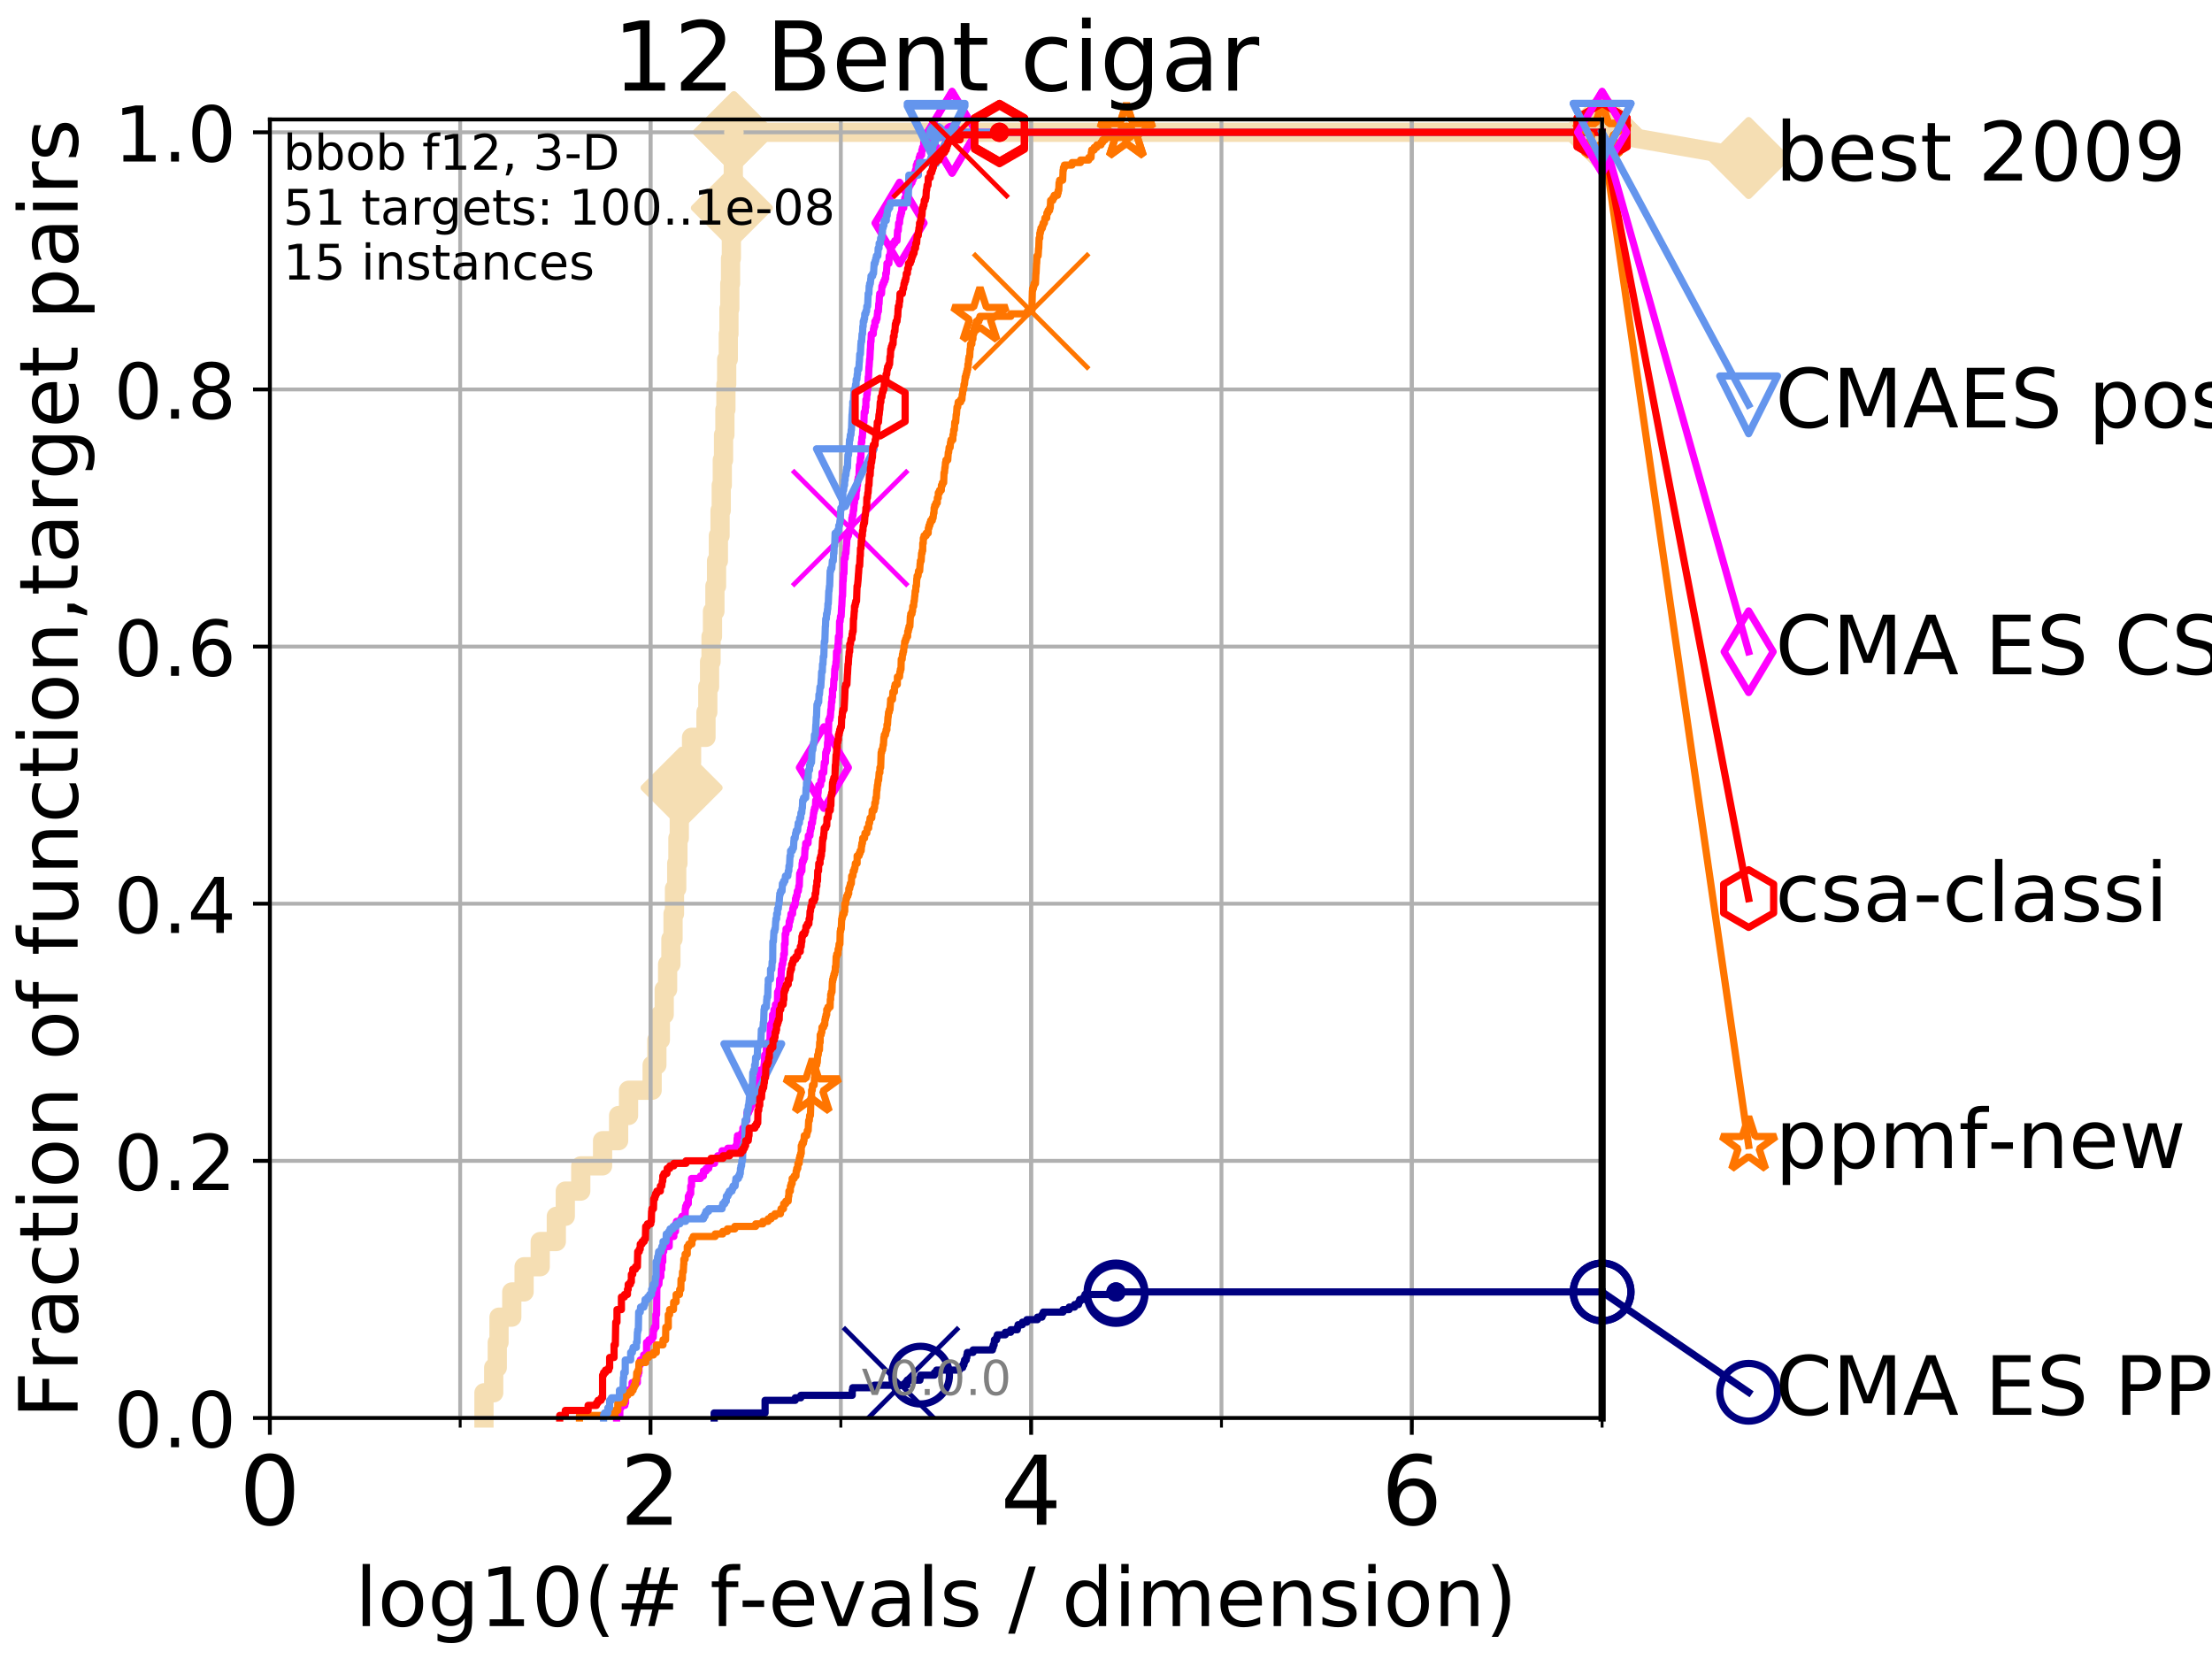 <?xml version="1.0" encoding="utf-8" standalone="no"?>
<!DOCTYPE svg PUBLIC "-//W3C//DTD SVG 1.1//EN"
  "http://www.w3.org/Graphics/SVG/1.1/DTD/svg11.dtd">
<!-- Created with matplotlib (http://matplotlib.org/) -->
<svg height="345pt" version="1.1" viewBox="0 0 460 345" width="460pt" xmlns="http://www.w3.org/2000/svg" xmlns:xlink="http://www.w3.org/1999/xlink">
 <defs>
  <style type="text/css">
*{stroke-linecap:butt;stroke-linejoin:round;}
  </style>
 </defs>
 <g id="figure_1">
  <g id="patch_1">
   <path d="M 0 345.6 
L 460.8 345.6 
L 460.8 0 
L 0 0 
z
" style="fill:#ffffff;"/>
  </g>
  <g id="axes_1">
   <g id="patch_2">
    <path d="M 56.12 294.88 
L 333.168 294.88 
L 333.168 24.84 
L 56.12 24.84 
z
" style="fill:#ffffff;"/>
   </g>
   <g id="line2d_1">
    <path d="M 100.643 294.88 
L 100.643 289.638 
L 102.668 289.638 
L 102.668 284.395 
L 103.415 284.395 
L 103.415 279.153 
L 103.777 279.153 
L 103.777 273.91 
L 106.427 273.91 
L 106.427 268.668 
L 108.988 268.668 
L 108.988 263.425 
L 112.341 263.425 
L 112.341 258.183 
L 115.691 258.183 
L 115.691 252.94 
L 117.556 252.94 
L 117.556 247.698 
L 120.77 247.698 
L 120.77 242.455 
L 125.31 242.455 
L 125.31 237.213 
L 128.648 237.213 
L 128.648 231.97 
L 130.709 231.97 
L 130.709 226.728 
L 135.617 226.728 
L 135.617 221.485 
L 136.599 221.485 
L 136.599 216.243 
L 137.327 216.243 
L 137.327 211 
L 138.122 211 
L 138.122 205.758 
L 138.835 205.758 
L 138.835 200.515 
L 139.52 200.515 
L 139.52 195.273 
L 139.962 195.273 
L 139.962 190.03 
L 140.264 190.03 
L 140.264 184.788 
L 140.73 184.788 
L 140.73 179.546 
L 140.978 179.546 
L 140.978 174.303 
L 141.263 174.303 
L 141.263 169.061 
L 141.742 169.061 
L 141.742 163.818 
L 142.054 163.818 
L 142.054 158.576 
L 143.815 158.576 
L 143.815 153.333 
L 146.814 153.333 
L 146.814 148.091 
L 147.191 148.091 
L 147.191 142.848 
L 147.559 142.848 
L 147.559 137.606 
L 147.865 137.606 
L 147.865 132.363 
L 148.165 132.363 
L 148.165 127.121 
L 148.672 127.121 
L 148.672 121.878 
L 149.01 121.878 
L 149.01 116.636 
L 149.393 116.636 
L 149.393 111.393 
L 149.742 111.393 
L 149.742 106.151 
L 149.987 106.151 
L 149.987 100.908 
L 150.205 100.908 
L 150.205 95.666 
L 150.467 95.666 
L 150.467 90.423 
L 150.749 90.423 
L 150.749 85.181 
L 150.957 85.181 
L 150.957 79.938 
L 151.118 79.938 
L 151.118 74.696 
L 151.456 74.696 
L 151.456 69.453 
L 151.59 69.453 
L 151.59 64.211 
L 151.766 64.211 
L 151.766 58.969 
L 151.919 58.969 
L 151.919 53.726 
L 152.093 53.726 
L 152.093 48.484 
L 152.2 48.484 
L 152.2 43.241 
L 152.37 43.241 
L 152.37 37.999 
L 152.497 37.999 
L 152.497 32.756 
L 152.623 32.756 
L 152.623 27.514 
L 333.168 27.514 
" style="fill:none;stroke:#f5deb3;stroke-linecap:square;stroke-width:4;"/>
   </g>
   <g id="line2d_2">
    <defs>
     <path d="M -0 7.778 
L 7.778 0 
L 0 -7.778 
L -7.778 -0 
z
" id="mefc684e83d" style="stroke:#f5deb3;stroke-linejoin:miter;stroke-width:1.5;"/>
    </defs>
    <g>
     <use style="fill:#f5deb3;stroke:#f5deb3;stroke-linejoin:miter;stroke-width:1.5;" x="141.742" xlink:href="#mefc684e83d" y="163.818"/>
     <use style="fill:#f5deb3;stroke:#f5deb3;stroke-linejoin:miter;stroke-width:1.5;" x="152.2" xlink:href="#mefc684e83d" y="43.241"/>
     <use style="fill:#f5deb3;stroke:#f5deb3;stroke-linejoin:miter;stroke-width:1.5;" x="152.623" xlink:href="#mefc684e83d" y="27.514"/>
     <use style="fill:#f5deb3;stroke:#f5deb3;stroke-linejoin:miter;stroke-width:1.5;" x="152.623" xlink:href="#mefc684e83d" y="27.514"/>
     <use style="fill:#f5deb3;stroke:#f5deb3;stroke-linejoin:miter;stroke-width:1.5;" x="333.168" xlink:href="#mefc684e83d" y="27.514"/>
    </g>
   </g>
   <g id="line2d_3">
    <path style="fill:none;stroke:#f5deb3;stroke-linecap:square;stroke-width:4;"/>
    <g/>
   </g>
   <g id="line2d_4">
    <path d="M 333.168 27.514 
L 363.643 32.861 
" style="fill:none;stroke:#f5deb3;stroke-linecap:square;stroke-width:4;"/>
    <g>
     <use style="fill:#f5deb3;stroke:#f5deb3;stroke-linejoin:miter;stroke-width:1.5;" x="333.168" xlink:href="#mefc684e83d" y="27.514"/>
     <use style="fill:#f5deb3;stroke:#f5deb3;stroke-linejoin:miter;stroke-width:1.5;" x="363.643" xlink:href="#mefc684e83d" y="32.861"/>
    </g>
   </g>
   <g id="matplotlib.axis_1">
    <g id="xtick_1">
     <g id="line2d_5">
      <path clip-path="url(#pa0826eb73a)" d="M 56.12 294.88 
L 56.12 24.84 
" style="fill:none;stroke:#b0b0b0;stroke-linecap:square;stroke-width:0.8;"/>
     </g>
     <g id="line2d_6">
      <defs>
       <path d="M 0 0 
L 0 3.5 
" id="maeff3d8988" style="stroke:#000000;stroke-width:0.8;"/>
      </defs>
      <g>
       <use style="stroke:#000000;stroke-width:0.8;" x="56.12" xlink:href="#maeff3d8988" y="294.88"/>
      </g>
     </g>
     <g id="text_1">
      <!-- 0 -->
      <defs>
       <path d="M 31.781 66.406 
Q 24.172 66.406 20.328 58.906 
Q 16.5 51.422 16.5 36.375 
Q 16.5 21.391 20.328 13.891 
Q 24.172 6.391 31.781 6.391 
Q 39.453 6.391 43.281 13.891 
Q 47.125 21.391 47.125 36.375 
Q 47.125 51.422 43.281 58.906 
Q 39.453 66.406 31.781 66.406 
z
M 31.781 74.219 
Q 44.047 74.219 50.516 64.516 
Q 56.984 54.828 56.984 36.375 
Q 56.984 17.969 50.516 8.266 
Q 44.047 -1.422 31.781 -1.422 
Q 19.531 -1.422 13.062 8.266 
Q 6.594 17.969 6.594 36.375 
Q 6.594 54.828 13.062 64.516 
Q 19.531 74.219 31.781 74.219 
z
" id="DejaVuSans-30"/>
      </defs>
      <g transform="translate(49.758 317.077)scale(0.2 -0.2)">
       <use xlink:href="#DejaVuSans-30"/>
      </g>
     </g>
    </g>
    <g id="xtick_2">
     <g id="line2d_7">
      <path clip-path="url(#pa0826eb73a)" d="M 135.277 294.88 
L 135.277 24.84 
" style="fill:none;stroke:#b0b0b0;stroke-linecap:square;stroke-width:0.8;"/>
     </g>
     <g id="line2d_8">
      <g>
       <use style="stroke:#000000;stroke-width:0.8;" x="135.277" xlink:href="#maeff3d8988" y="294.88"/>
      </g>
     </g>
     <g id="text_2">
      <!-- 2 -->
      <defs>
       <path d="M 19.188 8.297 
L 53.609 8.297 
L 53.609 0 
L 7.328 0 
L 7.328 8.297 
Q 12.938 14.109 22.625 23.891 
Q 32.328 33.688 34.812 36.531 
Q 39.547 41.844 41.422 45.531 
Q 43.312 49.219 43.312 52.781 
Q 43.312 58.594 39.234 62.25 
Q 35.156 65.922 28.609 65.922 
Q 23.969 65.922 18.812 64.312 
Q 13.672 62.703 7.812 59.422 
L 7.812 69.391 
Q 13.766 71.781 18.938 73 
Q 24.125 74.219 28.422 74.219 
Q 39.75 74.219 46.484 68.547 
Q 53.219 62.891 53.219 53.422 
Q 53.219 48.922 51.531 44.891 
Q 49.859 40.875 45.406 35.406 
Q 44.188 33.984 37.641 27.219 
Q 31.109 20.453 19.188 8.297 
z
" id="DejaVuSans-32"/>
      </defs>
      <g transform="translate(128.914 317.077)scale(0.2 -0.2)">
       <use xlink:href="#DejaVuSans-32"/>
      </g>
     </g>
    </g>
    <g id="xtick_3">
     <g id="line2d_9">
      <path clip-path="url(#pa0826eb73a)" d="M 214.433 294.88 
L 214.433 24.84 
" style="fill:none;stroke:#b0b0b0;stroke-linecap:square;stroke-width:0.8;"/>
     </g>
     <g id="line2d_10">
      <g>
       <use style="stroke:#000000;stroke-width:0.8;" x="214.433" xlink:href="#maeff3d8988" y="294.88"/>
      </g>
     </g>
     <g id="text_3">
      <!-- 4 -->
      <defs>
       <path d="M 37.797 64.312 
L 12.891 25.391 
L 37.797 25.391 
z
M 35.203 72.906 
L 47.609 72.906 
L 47.609 25.391 
L 58.016 25.391 
L 58.016 17.188 
L 47.609 17.188 
L 47.609 0 
L 37.797 0 
L 37.797 17.188 
L 4.891 17.188 
L 4.891 26.703 
z
" id="DejaVuSans-34"/>
      </defs>
      <g transform="translate(208.071 317.077)scale(0.2 -0.2)">
       <use xlink:href="#DejaVuSans-34"/>
      </g>
     </g>
    </g>
    <g id="xtick_4">
     <g id="line2d_11">
      <path clip-path="url(#pa0826eb73a)" d="M 293.59 294.88 
L 293.59 24.84 
" style="fill:none;stroke:#b0b0b0;stroke-linecap:square;stroke-width:0.8;"/>
     </g>
     <g id="line2d_12">
      <g>
       <use style="stroke:#000000;stroke-width:0.8;" x="293.59" xlink:href="#maeff3d8988" y="294.88"/>
      </g>
     </g>
     <g id="text_4">
      <!-- 6 -->
      <defs>
       <path d="M 33.016 40.375 
Q 26.375 40.375 22.484 35.828 
Q 18.609 31.297 18.609 23.391 
Q 18.609 15.531 22.484 10.953 
Q 26.375 6.391 33.016 6.391 
Q 39.656 6.391 43.531 10.953 
Q 47.406 15.531 47.406 23.391 
Q 47.406 31.297 43.531 35.828 
Q 39.656 40.375 33.016 40.375 
z
M 52.594 71.297 
L 52.594 62.312 
Q 48.875 64.062 45.094 64.984 
Q 41.312 65.922 37.594 65.922 
Q 27.828 65.922 22.672 59.328 
Q 17.531 52.734 16.797 39.406 
Q 19.672 43.656 24.016 45.922 
Q 28.375 48.188 33.594 48.188 
Q 44.578 48.188 50.953 41.516 
Q 57.328 34.859 57.328 23.391 
Q 57.328 12.156 50.688 5.359 
Q 44.047 -1.422 33.016 -1.422 
Q 20.359 -1.422 13.672 8.266 
Q 6.984 17.969 6.984 36.375 
Q 6.984 53.656 15.188 63.938 
Q 23.391 74.219 37.203 74.219 
Q 40.922 74.219 44.703 73.484 
Q 48.484 72.75 52.594 71.297 
z
" id="DejaVuSans-36"/>
      </defs>
      <g transform="translate(287.227 317.077)scale(0.2 -0.2)">
       <use xlink:href="#DejaVuSans-36"/>
      </g>
     </g>
    </g>
    <g id="xtick_5">
     <g id="line2d_13">
      <path clip-path="url(#pa0826eb73a)" d="M 56.12 294.88 
L 56.12 24.84 
" style="fill:none;stroke:#b0b0b0;stroke-linecap:square;stroke-width:0.8;"/>
     </g>
     <g id="line2d_14">
      <defs>
       <path d="M 0 0 
L 0 2 
" id="m49a13ecc2a" style="stroke:#000000;stroke-width:0.6;"/>
      </defs>
      <g>
       <use style="stroke:#000000;stroke-width:0.6;" x="56.12" xlink:href="#m49a13ecc2a" y="294.88"/>
      </g>
     </g>
    </g>
    <g id="xtick_6">
     <g id="line2d_15">
      <path clip-path="url(#pa0826eb73a)" d="M 95.698 294.88 
L 95.698 24.84 
" style="fill:none;stroke:#b0b0b0;stroke-linecap:square;stroke-width:0.8;"/>
     </g>
     <g id="line2d_16">
      <g>
       <use style="stroke:#000000;stroke-width:0.6;" x="95.698" xlink:href="#m49a13ecc2a" y="294.88"/>
      </g>
     </g>
    </g>
    <g id="xtick_7">
     <g id="line2d_17">
      <path clip-path="url(#pa0826eb73a)" d="M 135.277 294.88 
L 135.277 24.84 
" style="fill:none;stroke:#b0b0b0;stroke-linecap:square;stroke-width:0.8;"/>
     </g>
     <g id="line2d_18">
      <g>
       <use style="stroke:#000000;stroke-width:0.6;" x="135.277" xlink:href="#m49a13ecc2a" y="294.88"/>
      </g>
     </g>
    </g>
    <g id="xtick_8">
     <g id="line2d_19">
      <path clip-path="url(#pa0826eb73a)" d="M 174.855 294.88 
L 174.855 24.84 
" style="fill:none;stroke:#b0b0b0;stroke-linecap:square;stroke-width:0.8;"/>
     </g>
     <g id="line2d_20">
      <g>
       <use style="stroke:#000000;stroke-width:0.6;" x="174.855" xlink:href="#m49a13ecc2a" y="294.88"/>
      </g>
     </g>
    </g>
    <g id="xtick_9">
     <g id="line2d_21">
      <path clip-path="url(#pa0826eb73a)" d="M 214.433 294.88 
L 214.433 24.84 
" style="fill:none;stroke:#b0b0b0;stroke-linecap:square;stroke-width:0.8;"/>
     </g>
     <g id="line2d_22">
      <g>
       <use style="stroke:#000000;stroke-width:0.6;" x="214.433" xlink:href="#m49a13ecc2a" y="294.88"/>
      </g>
     </g>
    </g>
    <g id="xtick_10">
     <g id="line2d_23">
      <path clip-path="url(#pa0826eb73a)" d="M 254.011 294.88 
L 254.011 24.84 
" style="fill:none;stroke:#b0b0b0;stroke-linecap:square;stroke-width:0.8;"/>
     </g>
     <g id="line2d_24">
      <g>
       <use style="stroke:#000000;stroke-width:0.6;" x="254.011" xlink:href="#m49a13ecc2a" y="294.88"/>
      </g>
     </g>
    </g>
    <g id="xtick_11">
     <g id="line2d_25">
      <path clip-path="url(#pa0826eb73a)" d="M 293.59 294.88 
L 293.59 24.84 
" style="fill:none;stroke:#b0b0b0;stroke-linecap:square;stroke-width:0.8;"/>
     </g>
     <g id="line2d_26">
      <g>
       <use style="stroke:#000000;stroke-width:0.6;" x="293.59" xlink:href="#m49a13ecc2a" y="294.88"/>
      </g>
     </g>
    </g>
    <g id="xtick_12">
     <g id="line2d_27">
      <path clip-path="url(#pa0826eb73a)" d="M 333.168 294.88 
L 333.168 24.84 
" style="fill:none;stroke:#b0b0b0;stroke-linecap:square;stroke-width:0.8;"/>
     </g>
     <g id="line2d_28">
      <g>
       <use style="stroke:#000000;stroke-width:0.6;" x="333.168" xlink:href="#m49a13ecc2a" y="294.88"/>
      </g>
     </g>
    </g>
    <g id="text_5">
     <!-- log10(# f-evals / dimension) -->
     <defs>
      <path d="M 9.422 75.984 
L 18.406 75.984 
L 18.406 0 
L 9.422 0 
z
" id="DejaVuSans-6c"/>
      <path d="M 30.609 48.391 
Q 23.391 48.391 19.188 42.75 
Q 14.984 37.109 14.984 27.297 
Q 14.984 17.484 19.156 11.844 
Q 23.344 6.203 30.609 6.203 
Q 37.797 6.203 41.984 11.859 
Q 46.188 17.531 46.188 27.297 
Q 46.188 37.016 41.984 42.703 
Q 37.797 48.391 30.609 48.391 
z
M 30.609 56 
Q 42.328 56 49.016 48.375 
Q 55.719 40.766 55.719 27.297 
Q 55.719 13.875 49.016 6.219 
Q 42.328 -1.422 30.609 -1.422 
Q 18.844 -1.422 12.172 6.219 
Q 5.516 13.875 5.516 27.297 
Q 5.516 40.766 12.172 48.375 
Q 18.844 56 30.609 56 
z
" id="DejaVuSans-6f"/>
      <path d="M 45.406 27.984 
Q 45.406 37.75 41.375 43.109 
Q 37.359 48.484 30.078 48.484 
Q 22.859 48.484 18.828 43.109 
Q 14.797 37.75 14.797 27.984 
Q 14.797 18.266 18.828 12.891 
Q 22.859 7.516 30.078 7.516 
Q 37.359 7.516 41.375 12.891 
Q 45.406 18.266 45.406 27.984 
z
M 54.391 6.781 
Q 54.391 -7.172 48.188 -13.984 
Q 42 -20.797 29.203 -20.797 
Q 24.469 -20.797 20.266 -20.094 
Q 16.062 -19.391 12.109 -17.922 
L 12.109 -9.188 
Q 16.062 -11.328 19.922 -12.344 
Q 23.781 -13.375 27.781 -13.375 
Q 36.625 -13.375 41.016 -8.766 
Q 45.406 -4.156 45.406 5.172 
L 45.406 9.625 
Q 42.625 4.781 38.281 2.391 
Q 33.938 0 27.875 0 
Q 17.828 0 11.672 7.656 
Q 5.516 15.328 5.516 27.984 
Q 5.516 40.672 11.672 48.328 
Q 17.828 56 27.875 56 
Q 33.938 56 38.281 53.609 
Q 42.625 51.219 45.406 46.391 
L 45.406 54.688 
L 54.391 54.688 
z
" id="DejaVuSans-67"/>
      <path d="M 12.406 8.297 
L 28.516 8.297 
L 28.516 63.922 
L 10.984 60.406 
L 10.984 69.391 
L 28.422 72.906 
L 38.281 72.906 
L 38.281 8.297 
L 54.391 8.297 
L 54.391 0 
L 12.406 0 
z
" id="DejaVuSans-31"/>
      <path d="M 31 75.875 
Q 24.469 64.656 21.281 53.656 
Q 18.109 42.672 18.109 31.391 
Q 18.109 20.125 21.312 9.062 
Q 24.516 -2 31 -13.188 
L 23.188 -13.188 
Q 15.875 -1.703 12.234 9.375 
Q 8.594 20.453 8.594 31.391 
Q 8.594 42.281 12.203 53.312 
Q 15.828 64.359 23.188 75.875 
z
" id="DejaVuSans-28"/>
      <path d="M 51.125 44 
L 36.922 44 
L 32.812 27.688 
L 47.125 27.688 
z
M 43.797 71.781 
L 38.719 51.516 
L 52.984 51.516 
L 58.109 71.781 
L 65.922 71.781 
L 60.891 51.516 
L 76.125 51.516 
L 76.125 44 
L 58.984 44 
L 54.984 27.688 
L 70.516 27.688 
L 70.516 20.219 
L 53.078 20.219 
L 48 0 
L 40.188 0 
L 45.219 20.219 
L 30.906 20.219 
L 25.875 0 
L 18.016 0 
L 23.094 20.219 
L 7.719 20.219 
L 7.719 27.688 
L 24.906 27.688 
L 29 44 
L 13.281 44 
L 13.281 51.516 
L 30.906 51.516 
L 35.891 71.781 
z
" id="DejaVuSans-23"/>
      <path id="DejaVuSans-20"/>
      <path d="M 37.109 75.984 
L 37.109 68.5 
L 28.516 68.5 
Q 23.688 68.5 21.797 66.547 
Q 19.922 64.594 19.922 59.516 
L 19.922 54.688 
L 34.719 54.688 
L 34.719 47.703 
L 19.922 47.703 
L 19.922 0 
L 10.891 0 
L 10.891 47.703 
L 2.297 47.703 
L 2.297 54.688 
L 10.891 54.688 
L 10.891 58.5 
Q 10.891 67.625 15.141 71.797 
Q 19.391 75.984 28.609 75.984 
z
" id="DejaVuSans-66"/>
      <path d="M 4.891 31.391 
L 31.203 31.391 
L 31.203 23.391 
L 4.891 23.391 
z
" id="DejaVuSans-2d"/>
      <path d="M 56.203 29.594 
L 56.203 25.203 
L 14.891 25.203 
Q 15.484 15.922 20.484 11.062 
Q 25.484 6.203 34.422 6.203 
Q 39.594 6.203 44.453 7.469 
Q 49.312 8.734 54.109 11.281 
L 54.109 2.781 
Q 49.266 0.734 44.188 -0.344 
Q 39.109 -1.422 33.891 -1.422 
Q 20.797 -1.422 13.156 6.188 
Q 5.516 13.812 5.516 26.812 
Q 5.516 40.234 12.766 48.109 
Q 20.016 56 32.328 56 
Q 43.359 56 49.781 48.891 
Q 56.203 41.797 56.203 29.594 
z
M 47.219 32.234 
Q 47.125 39.594 43.094 43.984 
Q 39.062 48.391 32.422 48.391 
Q 24.906 48.391 20.391 44.141 
Q 15.875 39.891 15.188 32.172 
z
" id="DejaVuSans-65"/>
      <path d="M 2.984 54.688 
L 12.5 54.688 
L 29.594 8.797 
L 46.688 54.688 
L 56.203 54.688 
L 35.688 0 
L 23.484 0 
z
" id="DejaVuSans-76"/>
      <path d="M 34.281 27.484 
Q 23.391 27.484 19.188 25 
Q 14.984 22.516 14.984 16.5 
Q 14.984 11.719 18.141 8.906 
Q 21.297 6.109 26.703 6.109 
Q 34.188 6.109 38.703 11.406 
Q 43.219 16.703 43.219 25.484 
L 43.219 27.484 
z
M 52.203 31.203 
L 52.203 0 
L 43.219 0 
L 43.219 8.297 
Q 40.141 3.328 35.547 0.953 
Q 30.953 -1.422 24.312 -1.422 
Q 15.922 -1.422 10.953 3.297 
Q 6 8.016 6 15.922 
Q 6 25.141 12.172 29.828 
Q 18.359 34.516 30.609 34.516 
L 43.219 34.516 
L 43.219 35.406 
Q 43.219 41.609 39.141 45 
Q 35.062 48.391 27.688 48.391 
Q 23 48.391 18.547 47.266 
Q 14.109 46.141 10.016 43.891 
L 10.016 52.203 
Q 14.938 54.109 19.578 55.047 
Q 24.219 56 28.609 56 
Q 40.484 56 46.344 49.844 
Q 52.203 43.703 52.203 31.203 
z
" id="DejaVuSans-61"/>
      <path d="M 44.281 53.078 
L 44.281 44.578 
Q 40.484 46.531 36.375 47.5 
Q 32.281 48.484 27.875 48.484 
Q 21.188 48.484 17.844 46.438 
Q 14.5 44.391 14.5 40.281 
Q 14.5 37.156 16.891 35.375 
Q 19.281 33.594 26.516 31.984 
L 29.594 31.297 
Q 39.156 29.25 43.188 25.516 
Q 47.219 21.781 47.219 15.094 
Q 47.219 7.469 41.188 3.016 
Q 35.156 -1.422 24.609 -1.422 
Q 20.219 -1.422 15.453 -0.562 
Q 10.688 0.297 5.422 2 
L 5.422 11.281 
Q 10.406 8.688 15.234 7.391 
Q 20.062 6.109 24.812 6.109 
Q 31.156 6.109 34.562 8.281 
Q 37.984 10.453 37.984 14.406 
Q 37.984 18.062 35.516 20.016 
Q 33.062 21.969 24.703 23.781 
L 21.578 24.516 
Q 13.234 26.266 9.516 29.906 
Q 5.812 33.547 5.812 39.891 
Q 5.812 47.609 11.281 51.797 
Q 16.75 56 26.812 56 
Q 31.781 56 36.172 55.266 
Q 40.578 54.547 44.281 53.078 
z
" id="DejaVuSans-73"/>
      <path d="M 25.391 72.906 
L 33.688 72.906 
L 8.297 -9.281 
L 0 -9.281 
z
" id="DejaVuSans-2f"/>
      <path d="M 45.406 46.391 
L 45.406 75.984 
L 54.391 75.984 
L 54.391 0 
L 45.406 0 
L 45.406 8.203 
Q 42.578 3.328 38.25 0.953 
Q 33.938 -1.422 27.875 -1.422 
Q 17.969 -1.422 11.734 6.484 
Q 5.516 14.406 5.516 27.297 
Q 5.516 40.188 11.734 48.094 
Q 17.969 56 27.875 56 
Q 33.938 56 38.25 53.625 
Q 42.578 51.266 45.406 46.391 
z
M 14.797 27.297 
Q 14.797 17.391 18.875 11.75 
Q 22.953 6.109 30.078 6.109 
Q 37.203 6.109 41.297 11.75 
Q 45.406 17.391 45.406 27.297 
Q 45.406 37.203 41.297 42.844 
Q 37.203 48.484 30.078 48.484 
Q 22.953 48.484 18.875 42.844 
Q 14.797 37.203 14.797 27.297 
z
" id="DejaVuSans-64"/>
      <path d="M 9.422 54.688 
L 18.406 54.688 
L 18.406 0 
L 9.422 0 
z
M 9.422 75.984 
L 18.406 75.984 
L 18.406 64.594 
L 9.422 64.594 
z
" id="DejaVuSans-69"/>
      <path d="M 52 44.188 
Q 55.375 50.25 60.062 53.125 
Q 64.75 56 71.094 56 
Q 79.641 56 84.281 50.016 
Q 88.922 44.047 88.922 33.016 
L 88.922 0 
L 79.891 0 
L 79.891 32.719 
Q 79.891 40.578 77.094 44.375 
Q 74.312 48.188 68.609 48.188 
Q 61.625 48.188 57.562 43.547 
Q 53.516 38.922 53.516 30.906 
L 53.516 0 
L 44.484 0 
L 44.484 32.719 
Q 44.484 40.625 41.703 44.406 
Q 38.922 48.188 33.109 48.188 
Q 26.219 48.188 22.156 43.531 
Q 18.109 38.875 18.109 30.906 
L 18.109 0 
L 9.078 0 
L 9.078 54.688 
L 18.109 54.688 
L 18.109 46.188 
Q 21.188 51.219 25.484 53.609 
Q 29.781 56 35.688 56 
Q 41.656 56 45.828 52.969 
Q 50 49.953 52 44.188 
z
" id="DejaVuSans-6d"/>
      <path d="M 54.891 33.016 
L 54.891 0 
L 45.906 0 
L 45.906 32.719 
Q 45.906 40.484 42.875 44.328 
Q 39.844 48.188 33.797 48.188 
Q 26.516 48.188 22.312 43.547 
Q 18.109 38.922 18.109 30.906 
L 18.109 0 
L 9.078 0 
L 9.078 54.688 
L 18.109 54.688 
L 18.109 46.188 
Q 21.344 51.125 25.703 53.562 
Q 30.078 56 35.797 56 
Q 45.219 56 50.047 50.172 
Q 54.891 44.344 54.891 33.016 
z
" id="DejaVuSans-6e"/>
      <path d="M 8.016 75.875 
L 15.828 75.875 
Q 23.141 64.359 26.781 53.312 
Q 30.422 42.281 30.422 31.391 
Q 30.422 20.453 26.781 9.375 
Q 23.141 -1.703 15.828 -13.188 
L 8.016 -13.188 
Q 14.5 -2 17.703 9.062 
Q 20.906 20.125 20.906 31.391 
Q 20.906 42.672 17.703 53.656 
Q 14.5 64.656 8.016 75.875 
z
" id="DejaVuSans-29"/>
     </defs>
     <g transform="translate(73.803 338.154)scale(0.17 -0.17)">
      <use xlink:href="#DejaVuSans-6c"/>
      <use x="27.783" xlink:href="#DejaVuSans-6f"/>
      <use x="88.965" xlink:href="#DejaVuSans-67"/>
      <use x="152.441" xlink:href="#DejaVuSans-31"/>
      <use x="216.064" xlink:href="#DejaVuSans-30"/>
      <use x="279.688" xlink:href="#DejaVuSans-28"/>
      <use x="318.701" xlink:href="#DejaVuSans-23"/>
      <use x="402.49" xlink:href="#DejaVuSans-20"/>
      <use x="434.277" xlink:href="#DejaVuSans-66"/>
      <use x="469.404" xlink:href="#DejaVuSans-2d"/>
      <use x="505.488" xlink:href="#DejaVuSans-65"/>
      <use x="567.012" xlink:href="#DejaVuSans-76"/>
      <use x="626.191" xlink:href="#DejaVuSans-61"/>
      <use x="687.471" xlink:href="#DejaVuSans-6c"/>
      <use x="715.254" xlink:href="#DejaVuSans-73"/>
      <use x="767.354" xlink:href="#DejaVuSans-20"/>
      <use x="799.141" xlink:href="#DejaVuSans-2f"/>
      <use x="832.832" xlink:href="#DejaVuSans-20"/>
      <use x="864.619" xlink:href="#DejaVuSans-64"/>
      <use x="928.096" xlink:href="#DejaVuSans-69"/>
      <use x="955.879" xlink:href="#DejaVuSans-6d"/>
      <use x="1053.291" xlink:href="#DejaVuSans-65"/>
      <use x="1114.814" xlink:href="#DejaVuSans-6e"/>
      <use x="1178.193" xlink:href="#DejaVuSans-73"/>
      <use x="1230.293" xlink:href="#DejaVuSans-69"/>
      <use x="1258.076" xlink:href="#DejaVuSans-6f"/>
      <use x="1319.258" xlink:href="#DejaVuSans-6e"/>
      <use x="1382.637" xlink:href="#DejaVuSans-29"/>
     </g>
    </g>
   </g>
   <g id="matplotlib.axis_2">
    <g id="ytick_1">
     <g id="line2d_29">
      <path clip-path="url(#pa0826eb73a)" d="M 56.12 294.88 
L 333.168 294.88 
" style="fill:none;stroke:#b0b0b0;stroke-linecap:square;stroke-width:0.8;"/>
     </g>
     <g id="line2d_30">
      <defs>
       <path d="M 0 0 
L -3.5 0 
" id="m0a8e6efac4" style="stroke:#000000;stroke-width:0.8;"/>
      </defs>
      <g>
       <use style="stroke:#000000;stroke-width:0.8;" x="56.12" xlink:href="#m0a8e6efac4" y="294.88"/>
      </g>
     </g>
     <g id="text_6">
      <!-- 0.0 -->
      <defs>
       <path d="M 10.688 12.406 
L 21 12.406 
L 21 0 
L 10.688 0 
z
" id="DejaVuSans-2e"/>
      </defs>
      <g transform="translate(23.675 300.959)scale(0.16 -0.16)">
       <use xlink:href="#DejaVuSans-30"/>
       <use x="63.623" xlink:href="#DejaVuSans-2e"/>
       <use x="95.41" xlink:href="#DejaVuSans-30"/>
      </g>
     </g>
    </g>
    <g id="ytick_2">
     <g id="line2d_31">
      <path clip-path="url(#pa0826eb73a)" d="M 56.12 241.407 
L 333.168 241.407 
" style="fill:none;stroke:#b0b0b0;stroke-linecap:square;stroke-width:0.8;"/>
     </g>
     <g id="line2d_32">
      <g>
       <use style="stroke:#000000;stroke-width:0.8;" x="56.12" xlink:href="#m0a8e6efac4" y="241.407"/>
      </g>
     </g>
     <g id="text_7">
      <!-- 0.2 -->
      <g transform="translate(23.675 247.485)scale(0.16 -0.16)">
       <use xlink:href="#DejaVuSans-30"/>
       <use x="63.623" xlink:href="#DejaVuSans-2e"/>
       <use x="95.41" xlink:href="#DejaVuSans-32"/>
      </g>
     </g>
    </g>
    <g id="ytick_3">
     <g id="line2d_33">
      <path clip-path="url(#pa0826eb73a)" d="M 56.12 187.933 
L 333.168 187.933 
" style="fill:none;stroke:#b0b0b0;stroke-linecap:square;stroke-width:0.8;"/>
     </g>
     <g id="line2d_34">
      <g>
       <use style="stroke:#000000;stroke-width:0.8;" x="56.12" xlink:href="#m0a8e6efac4" y="187.933"/>
      </g>
     </g>
     <g id="text_8">
      <!-- 0.4 -->
      <g transform="translate(23.675 194.012)scale(0.16 -0.16)">
       <use xlink:href="#DejaVuSans-30"/>
       <use x="63.623" xlink:href="#DejaVuSans-2e"/>
       <use x="95.41" xlink:href="#DejaVuSans-34"/>
      </g>
     </g>
    </g>
    <g id="ytick_4">
     <g id="line2d_35">
      <path clip-path="url(#pa0826eb73a)" d="M 56.12 134.46 
L 333.168 134.46 
" style="fill:none;stroke:#b0b0b0;stroke-linecap:square;stroke-width:0.8;"/>
     </g>
     <g id="line2d_36">
      <g>
       <use style="stroke:#000000;stroke-width:0.8;" x="56.12" xlink:href="#m0a8e6efac4" y="134.46"/>
      </g>
     </g>
     <g id="text_9">
      <!-- 0.6 -->
      <g transform="translate(23.675 140.539)scale(0.16 -0.16)">
       <use xlink:href="#DejaVuSans-30"/>
       <use x="63.623" xlink:href="#DejaVuSans-2e"/>
       <use x="95.41" xlink:href="#DejaVuSans-36"/>
      </g>
     </g>
    </g>
    <g id="ytick_5">
     <g id="line2d_37">
      <path clip-path="url(#pa0826eb73a)" d="M 56.12 80.987 
L 333.168 80.987 
" style="fill:none;stroke:#b0b0b0;stroke-linecap:square;stroke-width:0.8;"/>
     </g>
     <g id="line2d_38">
      <g>
       <use style="stroke:#000000;stroke-width:0.8;" x="56.12" xlink:href="#m0a8e6efac4" y="80.987"/>
      </g>
     </g>
     <g id="text_10">
      <!-- 0.8 -->
      <defs>
       <path d="M 31.781 34.625 
Q 24.75 34.625 20.719 30.859 
Q 16.703 27.094 16.703 20.516 
Q 16.703 13.922 20.719 10.156 
Q 24.75 6.391 31.781 6.391 
Q 38.812 6.391 42.859 10.172 
Q 46.922 13.969 46.922 20.516 
Q 46.922 27.094 42.891 30.859 
Q 38.875 34.625 31.781 34.625 
z
M 21.922 38.812 
Q 15.578 40.375 12.031 44.719 
Q 8.5 49.078 8.5 55.328 
Q 8.5 64.062 14.719 69.141 
Q 20.953 74.219 31.781 74.219 
Q 42.672 74.219 48.875 69.141 
Q 55.078 64.062 55.078 55.328 
Q 55.078 49.078 51.531 44.719 
Q 48 40.375 41.703 38.812 
Q 48.828 37.156 52.797 32.312 
Q 56.781 27.484 56.781 20.516 
Q 56.781 9.906 50.312 4.234 
Q 43.844 -1.422 31.781 -1.422 
Q 19.734 -1.422 13.25 4.234 
Q 6.781 9.906 6.781 20.516 
Q 6.781 27.484 10.781 32.312 
Q 14.797 37.156 21.922 38.812 
z
M 18.312 54.391 
Q 18.312 48.734 21.844 45.562 
Q 25.391 42.391 31.781 42.391 
Q 38.141 42.391 41.719 45.562 
Q 45.312 48.734 45.312 54.391 
Q 45.312 60.062 41.719 63.234 
Q 38.141 66.406 31.781 66.406 
Q 25.391 66.406 21.844 63.234 
Q 18.312 60.062 18.312 54.391 
z
" id="DejaVuSans-38"/>
      </defs>
      <g transform="translate(23.675 87.066)scale(0.16 -0.16)">
       <use xlink:href="#DejaVuSans-30"/>
       <use x="63.623" xlink:href="#DejaVuSans-2e"/>
       <use x="95.41" xlink:href="#DejaVuSans-38"/>
      </g>
     </g>
    </g>
    <g id="ytick_6">
     <g id="line2d_39">
      <path clip-path="url(#pa0826eb73a)" d="M 56.12 27.514 
L 333.168 27.514 
" style="fill:none;stroke:#b0b0b0;stroke-linecap:square;stroke-width:0.8;"/>
     </g>
     <g id="line2d_40">
      <g>
       <use style="stroke:#000000;stroke-width:0.8;" x="56.12" xlink:href="#m0a8e6efac4" y="27.514"/>
      </g>
     </g>
     <g id="text_11">
      <!-- 1.0 -->
      <g transform="translate(23.675 33.592)scale(0.16 -0.16)">
       <use xlink:href="#DejaVuSans-31"/>
       <use x="63.623" xlink:href="#DejaVuSans-2e"/>
       <use x="95.41" xlink:href="#DejaVuSans-30"/>
      </g>
     </g>
    </g>
    <g id="text_12">
     <!-- Fraction of function,target pairs -->
     <defs>
      <path d="M 9.812 72.906 
L 51.703 72.906 
L 51.703 64.594 
L 19.672 64.594 
L 19.672 43.109 
L 48.578 43.109 
L 48.578 34.812 
L 19.672 34.812 
L 19.672 0 
L 9.812 0 
z
" id="DejaVuSans-46"/>
      <path d="M 41.109 46.297 
Q 39.594 47.172 37.812 47.578 
Q 36.031 48 33.891 48 
Q 26.266 48 22.188 43.047 
Q 18.109 38.094 18.109 28.812 
L 18.109 0 
L 9.078 0 
L 9.078 54.688 
L 18.109 54.688 
L 18.109 46.188 
Q 20.953 51.172 25.484 53.578 
Q 30.031 56 36.531 56 
Q 37.453 56 38.578 55.875 
Q 39.703 55.766 41.062 55.516 
z
" id="DejaVuSans-72"/>
      <path d="M 48.781 52.594 
L 48.781 44.188 
Q 44.969 46.297 41.141 47.344 
Q 37.312 48.391 33.406 48.391 
Q 24.656 48.391 19.812 42.844 
Q 14.984 37.312 14.984 27.297 
Q 14.984 17.281 19.812 11.734 
Q 24.656 6.203 33.406 6.203 
Q 37.312 6.203 41.141 7.25 
Q 44.969 8.297 48.781 10.406 
L 48.781 2.094 
Q 45.016 0.344 40.984 -0.531 
Q 36.969 -1.422 32.422 -1.422 
Q 20.062 -1.422 12.781 6.344 
Q 5.516 14.109 5.516 27.297 
Q 5.516 40.672 12.859 48.328 
Q 20.219 56 33.016 56 
Q 37.156 56 41.109 55.141 
Q 45.062 54.297 48.781 52.594 
z
" id="DejaVuSans-63"/>
      <path d="M 18.312 70.219 
L 18.312 54.688 
L 36.812 54.688 
L 36.812 47.703 
L 18.312 47.703 
L 18.312 18.016 
Q 18.312 11.328 20.141 9.422 
Q 21.969 7.516 27.594 7.516 
L 36.812 7.516 
L 36.812 0 
L 27.594 0 
Q 17.188 0 13.234 3.875 
Q 9.281 7.766 9.281 18.016 
L 9.281 47.703 
L 2.688 47.703 
L 2.688 54.688 
L 9.281 54.688 
L 9.281 70.219 
z
" id="DejaVuSans-74"/>
      <path d="M 8.5 21.578 
L 8.5 54.688 
L 17.484 54.688 
L 17.484 21.922 
Q 17.484 14.156 20.5 10.266 
Q 23.531 6.391 29.594 6.391 
Q 36.859 6.391 41.078 11.031 
Q 45.312 15.672 45.312 23.688 
L 45.312 54.688 
L 54.297 54.688 
L 54.297 0 
L 45.312 0 
L 45.312 8.406 
Q 42.047 3.422 37.719 1 
Q 33.406 -1.422 27.688 -1.422 
Q 18.266 -1.422 13.375 4.438 
Q 8.5 10.297 8.5 21.578 
z
M 31.109 56 
z
" id="DejaVuSans-75"/>
      <path d="M 11.719 12.406 
L 22.016 12.406 
L 22.016 4 
L 14.016 -11.625 
L 7.719 -11.625 
L 11.719 4 
z
" id="DejaVuSans-2c"/>
      <path d="M 18.109 8.203 
L 18.109 -20.797 
L 9.078 -20.797 
L 9.078 54.688 
L 18.109 54.688 
L 18.109 46.391 
Q 20.953 51.266 25.266 53.625 
Q 29.594 56 35.594 56 
Q 45.562 56 51.781 48.094 
Q 58.016 40.188 58.016 27.297 
Q 58.016 14.406 51.781 6.484 
Q 45.562 -1.422 35.594 -1.422 
Q 29.594 -1.422 25.266 0.953 
Q 20.953 3.328 18.109 8.203 
z
M 48.688 27.297 
Q 48.688 37.203 44.609 42.844 
Q 40.531 48.484 33.406 48.484 
Q 26.266 48.484 22.188 42.844 
Q 18.109 37.203 18.109 27.297 
Q 18.109 17.391 22.188 11.75 
Q 26.266 6.109 33.406 6.109 
Q 40.531 6.109 44.609 11.75 
Q 48.688 17.391 48.688 27.297 
z
" id="DejaVuSans-70"/>
     </defs>
     <g transform="translate(16.14 294.999)rotate(-90)scale(0.17 -0.17)">
      <use xlink:href="#DejaVuSans-46"/>
      <use x="57.41" xlink:href="#DejaVuSans-72"/>
      <use x="98.523" xlink:href="#DejaVuSans-61"/>
      <use x="159.803" xlink:href="#DejaVuSans-63"/>
      <use x="214.783" xlink:href="#DejaVuSans-74"/>
      <use x="253.992" xlink:href="#DejaVuSans-69"/>
      <use x="281.775" xlink:href="#DejaVuSans-6f"/>
      <use x="342.957" xlink:href="#DejaVuSans-6e"/>
      <use x="406.336" xlink:href="#DejaVuSans-20"/>
      <use x="438.123" xlink:href="#DejaVuSans-6f"/>
      <use x="499.305" xlink:href="#DejaVuSans-66"/>
      <use x="534.51" xlink:href="#DejaVuSans-20"/>
      <use x="566.297" xlink:href="#DejaVuSans-66"/>
      <use x="601.502" xlink:href="#DejaVuSans-75"/>
      <use x="664.881" xlink:href="#DejaVuSans-6e"/>
      <use x="728.26" xlink:href="#DejaVuSans-63"/>
      <use x="783.24" xlink:href="#DejaVuSans-74"/>
      <use x="822.449" xlink:href="#DejaVuSans-69"/>
      <use x="850.232" xlink:href="#DejaVuSans-6f"/>
      <use x="911.414" xlink:href="#DejaVuSans-6e"/>
      <use x="974.793" xlink:href="#DejaVuSans-2c"/>
      <use x="1006.58" xlink:href="#DejaVuSans-74"/>
      <use x="1045.789" xlink:href="#DejaVuSans-61"/>
      <use x="1107.068" xlink:href="#DejaVuSans-72"/>
      <use x="1148.166" xlink:href="#DejaVuSans-67"/>
      <use x="1211.643" xlink:href="#DejaVuSans-65"/>
      <use x="1273.166" xlink:href="#DejaVuSans-74"/>
      <use x="1312.375" xlink:href="#DejaVuSans-20"/>
      <use x="1344.162" xlink:href="#DejaVuSans-70"/>
      <use x="1407.639" xlink:href="#DejaVuSans-61"/>
      <use x="1468.918" xlink:href="#DejaVuSans-69"/>
      <use x="1496.701" xlink:href="#DejaVuSans-72"/>
      <use x="1537.814" xlink:href="#DejaVuSans-73"/>
     </g>
    </g>
   </g>
   <g id="line2d_41">
    <defs>
     <path d="M 0 1.5 
C 0.398 1.5 0.779 1.342 1.061 1.061 
C 1.342 0.779 1.5 0.398 1.5 0 
C 1.5 -0.398 1.342 -0.779 1.061 -1.061 
C 0.779 -1.342 0.398 -1.5 0 -1.5 
C -0.398 -1.5 -0.779 -1.342 -1.061 -1.061 
C -1.342 -0.779 -1.5 -0.398 -1.5 0 
C -1.5 0.398 -1.342 0.779 -1.061 1.061 
C -0.779 1.342 -0.398 1.5 0 1.5 
z
" id="m466cfdb85e" style="stroke:#f5deb3;"/>
    </defs>
    <g>
     <use style="fill:#f5deb3;stroke:#f5deb3;" x="152.623" xlink:href="#m466cfdb85e" y="27.514"/>
     <use style="fill:#f5deb3;stroke:#f5deb3;" x="152.623" xlink:href="#m466cfdb85e" y="27.514"/>
    </g>
   </g>
   <g id="line2d_42">
    <defs>
     <path d="M 0 1.5 
C 0.398 1.5 0.779 1.342 1.061 1.061 
C 1.342 0.779 1.5 0.398 1.5 0 
C 1.5 -0.398 1.342 -0.779 1.061 -1.061 
C 0.779 -1.342 0.398 -1.5 0 -1.5 
C -0.398 -1.5 -0.779 -1.342 -1.061 -1.061 
C -1.342 -0.779 -1.5 -0.398 -1.5 0 
C -1.5 0.398 -1.342 0.779 -1.061 1.061 
C -0.779 1.342 -0.398 1.5 0 1.5 
z
" id="mf1b97e1b46" style="stroke:#000080;"/>
    </defs>
    <g>
     <use style="fill:#000080;stroke:#000080;" x="232.077" xlink:href="#mf1b97e1b46" y="268.668"/>
     <use style="fill:#000080;stroke:#000080;" x="232.077" xlink:href="#mf1b97e1b46" y="268.668"/>
    </g>
   </g>
   <g id="line2d_43">
    <path d="M 148.514 294.88 
L 148.514 293.832 
L 159.105 293.832 
L 159.105 291.21 
L 165.373 291.21 
L 165.373 290.686 
L 166.536 290.686 
L 166.536 290.162 
L 177.227 290.162 
L 177.227 289.113 
L 177.327 289.113 
L 177.327 288.589 
L 181.813 288.589 
L 181.813 288.065 
L 188.594 288.065 
L 188.594 287.541 
L 188.656 287.541 
L 188.656 287.016 
L 191.305 287.016 
L 191.305 286.492 
L 191.439 286.492 
L 191.439 285.968 
L 194.324 285.968 
L 194.324 285.444 
L 194.762 285.444 
L 194.762 284.919 
L 199.522 284.919 
L 199.522 284.395 
L 200.196 284.395 
L 200.196 283.871 
L 200.446 283.871 
L 200.446 283.347 
L 200.585 283.347 
L 200.585 282.822 
L 200.936 282.822 
L 200.936 282.298 
L 201.056 282.298 
L 201.056 281.774 
L 201.16 281.774 
L 201.16 281.25 
L 202.353 281.25 
L 202.353 280.725 
L 206.382 280.725 
L 206.382 280.201 
L 206.557 280.201 
L 206.557 279.677 
L 206.741 279.677 
L 206.741 279.153 
L 206.794 279.153 
L 206.794 278.628 
L 207.239 278.628 
L 207.239 278.104 
L 207.395 278.104 
L 207.395 277.58 
L 209.062 277.58 
L 209.062 277.056 
L 210.177 277.056 
L 210.177 276.531 
L 211.55 276.531 
L 211.55 276.007 
L 211.712 276.007 
L 211.712 275.483 
L 212.607 275.483 
L 212.607 274.959 
L 213.535 274.959 
L 213.535 274.434 
L 215.743 274.434 
L 215.743 273.91 
L 216.685 273.91 
L 216.685 273.386 
L 216.941 273.386 
L 216.941 272.862 
L 221.055 272.862 
L 221.055 272.337 
L 222.346 272.337 
L 222.346 271.813 
L 223.469 271.813 
L 223.469 271.289 
L 224.294 271.289 
L 224.294 270.765 
L 224.524 270.765 
L 224.524 270.24 
L 225.379 270.24 
L 225.379 269.716 
L 225.628 269.716 
L 225.628 269.192 
L 232.077 269.192 
L 232.077 268.668 
L 333.168 268.668 
" style="fill:none;stroke:#000080;stroke-linecap:square;stroke-width:1.5;"/>
   </g>
   <g id="line2d_44">
    <defs>
     <path d="M 0 6 
C 1.591 6 3.117 5.368 4.243 4.243 
C 5.368 3.117 6 1.591 6 0 
C 6 -1.591 5.368 -3.117 4.243 -4.243 
C 3.117 -5.368 1.591 -6 0 -6 
C -1.591 -6 -3.117 -5.368 -4.243 -4.243 
C -5.368 -3.117 -6 -1.591 -6 0 
C -6 1.591 -5.368 3.117 -4.243 4.243 
C -3.117 5.368 -1.591 6 0 6 
z
" id="m0572ddfa6d" style="stroke:#000080;stroke-width:1.5;"/>
    </defs>
    <g>
     <use style="fill:none;stroke:#000080;stroke-width:1.5;" x="191.439" xlink:href="#m0572ddfa6d" y="285.968"/>
     <use style="fill:none;stroke:#000080;stroke-width:1.5;" x="232.077" xlink:href="#m0572ddfa6d" y="269.192"/>
     <use style="fill:none;stroke:#000080;stroke-width:1.5;" x="232.077" xlink:href="#m0572ddfa6d" y="268.668"/>
     <use style="fill:none;stroke:#000080;stroke-width:1.5;" x="333.168" xlink:href="#m0572ddfa6d" y="268.668"/>
    </g>
   </g>
   <g id="line2d_45">
    <path style="fill:none;stroke:#000080;stroke-linecap:square;stroke-width:1.5;"/>
    <g/>
   </g>
   <g id="line2d_46">
    <path clip-path="url(#pa0826eb73a)" d="M 187.377 288.065 
" style="fill:none;stroke:#000080;stroke-linecap:square;stroke-width:1.5;"/>
    <defs>
     <path d="M -12 12 
L 12 -12 
M -12 -12 
L 12 12 
" id="mf87353c4b7" style="stroke:#000080;"/>
    </defs>
    <g clip-path="url(#pa0826eb73a)">
     <use style="fill:#000080;stroke:#000080;" x="187.377" xlink:href="#mf87353c4b7" y="288.065"/>
    </g>
   </g>
   <g id="line2d_47">
    <defs>
     <path d="M 0 1.5 
C 0.398 1.5 0.779 1.342 1.061 1.061 
C 1.342 0.779 1.5 0.398 1.5 0 
C 1.5 -0.398 1.342 -0.779 1.061 -1.061 
C 0.779 -1.342 0.398 -1.5 0 -1.5 
C -0.398 -1.5 -0.779 -1.342 -1.061 -1.061 
C -1.342 -0.779 -1.5 -0.398 -1.5 0 
C -1.5 0.398 -1.342 0.779 -1.061 1.061 
C -0.779 1.342 -0.398 1.5 0 1.5 
z
" id="m4bffa4275b" style="stroke:#ff00ff;"/>
    </defs>
    <g>
     <use style="fill:#ff00ff;stroke:#ff00ff;" x="197.988" xlink:href="#m4bffa4275b" y="27.514"/>
     <use style="fill:#ff00ff;stroke:#ff00ff;" x="197.988" xlink:href="#m4bffa4275b" y="27.514"/>
    </g>
   </g>
   <g id="line2d_48">
    <path d="M 128.221 294.88 
L 128.221 294.356 
L 128.898 294.356 
L 128.898 292.783 
L 129.146 292.783 
L 129.146 292.259 
L 129.945 292.259 
L 129.945 291.735 
L 130.101 291.735 
L 130.101 289.113 
L 131.297 289.113 
L 131.297 288.589 
L 131.441 288.589 
L 131.441 287.541 
L 132.55 287.541 
L 132.55 285.968 
L 132.751 285.968 
L 132.751 285.444 
L 132.883 285.444 
L 132.883 283.871 
L 133.144 283.871 
L 133.144 282.822 
L 133.843 282.822 
L 133.843 281.774 
L 134.455 281.774 
L 134.455 279.153 
L 134.929 279.153 
L 134.929 278.628 
L 135.561 278.628 
L 135.561 278.104 
L 135.84 278.104 
L 135.896 276.531 
L 136.061 276.531 
L 136.061 276.007 
L 136.386 276.007 
L 136.386 273.386 
L 136.546 273.386 
L 136.599 267.619 
L 136.705 267.619 
L 136.705 267.095 
L 137.019 267.095 
L 137.122 265.522 
L 137.428 265.522 
L 137.428 263.949 
L 137.629 263.949 
L 137.629 262.377 
L 137.828 262.377 
L 137.828 260.28 
L 138.024 260.28 
L 138.073 259.231 
L 139.158 259.231 
L 139.204 257.134 
L 140.135 257.134 
L 140.135 256.086 
L 140.477 256.086 
L 140.477 254.513 
L 140.688 254.513 
L 140.688 253.989 
L 141.584 253.989 
L 141.584 253.464 
L 141.821 253.464 
L 141.821 252.94 
L 142.474 252.94 
L 142.511 251.367 
L 142.586 251.367 
L 142.586 250.843 
L 142.81 250.843 
L 142.81 250.319 
L 143.139 250.319 
L 143.139 248.746 
L 143.391 248.746 
L 143.391 248.222 
L 143.639 248.222 
L 143.639 246.649 
L 143.815 246.649 
L 143.815 245.076 
L 145.664 245.076 
L 145.664 244.552 
L 146.279 244.552 
L 146.279 243.504 
L 146.844 243.504 
L 146.844 242.979 
L 147.39 242.979 
L 147.39 242.455 
L 147.531 242.455 
L 147.531 241.931 
L 148.593 241.931 
L 148.646 240.882 
L 149.241 240.882 
L 149.241 240.358 
L 150.084 240.358 
L 150.157 239.31 
L 151.344 239.31 
L 151.344 238.785 
L 153.015 238.785 
L 153.015 238.261 
L 153.218 238.261 
L 153.299 236.689 
L 153.359 236.689 
L 153.359 236.164 
L 154.217 236.164 
L 154.217 235.64 
L 154.482 235.64 
L 154.482 234.592 
L 154.834 234.592 
L 154.908 233.543 
L 154.999 233.543 
L 154.999 233.019 
L 155.323 233.019 
L 155.323 231.446 
L 155.659 231.446 
L 155.659 230.922 
L 155.885 230.922 
L 155.885 230.398 
L 156.125 230.398 
L 156.125 229.873 
L 156.379 229.873 
L 156.379 228.301 
L 156.744 228.301 
L 156.744 227.776 
L 157.31 227.776 
L 157.31 227.252 
L 157.515 227.252 
L 157.515 225.679 
L 157.75 225.679 
L 157.75 225.155 
L 157.873 225.155 
L 157.904 224.107 
L 158.042 224.107 
L 158.102 222.534 
L 158.787 222.534 
L 158.889 221.485 
L 158.932 221.485 
L 159.019 219.388 
L 159.375 219.388 
L 159.375 217.291 
L 159.71 217.291 
L 159.71 216.767 
L 160.12 216.767 
L 160.188 213.097 
L 160.507 213.097 
L 160.507 212.573 
L 160.626 212.573 
L 160.665 211 
L 160.925 211 
L 160.963 209.952 
L 161.256 209.952 
L 161.256 208.903 
L 161.669 208.903 
L 161.706 206.282 
L 161.938 206.282 
L 161.938 205.758 
L 162.059 205.758 
L 162.143 203.661 
L 162.417 203.661 
L 162.476 201.564 
L 162.57 201.564 
L 162.628 200.515 
L 162.768 200.515 
L 162.849 199.467 
L 162.964 199.467 
L 162.975 198.418 
L 163.134 198.418 
L 163.134 196.321 
L 163.27 196.321 
L 163.281 194.224 
L 163.438 194.224 
L 163.46 193.176 
L 163.964 193.176 
L 163.964 192.652 
L 164.093 192.652 
L 164.125 191.603 
L 164.295 191.603 
L 164.295 191.079 
L 164.422 191.079 
L 164.495 190.03 
L 164.827 190.03 
L 164.848 188.982 
L 164.97 188.982 
L 164.97 188.458 
L 165.263 188.458 
L 165.263 187.933 
L 165.422 187.933 
L 165.422 186.885 
L 165.571 186.885 
L 165.571 186.361 
L 165.727 186.361 
L 165.815 185.312 
L 166.017 185.312 
L 166.113 184.264 
L 166.217 184.264 
L 166.302 181.642 
L 166.508 181.642 
L 166.508 181.118 
L 166.758 181.118 
L 166.804 179.546 
L 166.886 179.546 
L 166.886 179.021 
L 167.112 179.021 
L 167.112 178.497 
L 167.309 178.497 
L 167.406 176.4 
L 167.521 176.4 
L 167.547 175.352 
L 168.039 175.352 
L 168.099 173.779 
L 168.435 173.779 
L 168.477 172.73 
L 168.576 172.73 
L 168.576 172.206 
L 168.716 172.206 
L 168.74 171.158 
L 168.952 171.158 
L 169.024 170.109 
L 169.105 170.109 
L 169.184 169.061 
L 169.256 169.061 
L 169.256 168.536 
L 169.39 168.536 
L 169.39 168.012 
L 169.571 168.012 
L 169.633 166.439 
L 170.017 166.439 
L 170.085 164.867 
L 170.138 164.867 
L 170.183 163.818 
L 170.25 163.818 
L 170.25 163.294 
L 170.635 163.294 
L 170.723 162.245 
L 170.926 162.245 
L 170.94 160.673 
L 171.303 160.673 
L 171.381 159.1 
L 171.423 159.1 
L 171.423 158.576 
L 171.645 158.576 
L 171.707 156.479 
L 171.865 156.479 
L 171.865 155.954 
L 172.048 155.954 
L 172.088 154.382 
L 172.162 154.382 
L 172.202 152.285 
L 172.282 152.285 
L 172.349 149.663 
L 172.56 149.663 
L 172.56 149.139 
L 172.677 149.139 
L 172.774 147.566 
L 172.839 147.566 
L 172.916 145.994 
L 173.006 145.994 
L 173.012 144.945 
L 173.126 144.945 
L 173.126 143.372 
L 173.315 143.372 
L 173.409 141.275 
L 173.521 141.275 
L 173.595 139.178 
L 173.675 139.178 
L 173.675 138.654 
L 173.797 138.654 
L 173.846 137.606 
L 173.913 137.606 
L 173.961 135.509 
L 174.189 135.509 
L 174.266 133.936 
L 174.308 133.936 
L 174.355 132.363 
L 174.543 132.363 
L 174.595 129.218 
L 174.711 129.218 
L 174.792 128.169 
L 174.923 128.169 
L 175.026 126.072 
L 175.054 126.072 
L 175.15 123.975 
L 175.218 123.975 
L 175.302 120.83 
L 175.352 120.83 
L 175.413 119.257 
L 175.507 119.257 
L 175.579 116.112 
L 175.77 116.112 
L 175.808 115.063 
L 175.927 115.063 
L 176.007 113.49 
L 176.045 113.49 
L 176.13 111.918 
L 176.231 111.918 
L 176.231 111.393 
L 176.446 111.393 
L 176.446 110.869 
L 176.587 110.869 
L 176.587 110.345 
L 176.798 110.345 
L 176.844 109.296 
L 177.087 109.296 
L 177.157 107.724 
L 177.262 107.724 
L 177.262 107.199 
L 177.376 107.199 
L 177.455 106.151 
L 177.529 106.151 
L 177.622 104.578 
L 177.71 104.578 
L 177.714 103.53 
L 177.993 103.53 
L 178.079 101.957 
L 178.169 101.957 
L 178.226 100.908 
L 178.324 100.908 
L 178.367 99.86 
L 178.464 99.86 
L 178.464 99.336 
L 178.617 99.336 
L 178.713 96.714 
L 178.846 96.714 
L 178.927 95.142 
L 179.031 95.142 
L 179.12 91.996 
L 179.218 91.996 
L 179.227 90.948 
L 179.338 90.948 
L 179.448 88.851 
L 179.452 88.851 
L 179.492 87.802 
L 179.657 87.802 
L 179.718 85.705 
L 179.924 85.705 
L 179.962 84.657 
L 180.06 84.657 
L 180.073 83.084 
L 180.224 83.084 
L 180.249 82.035 
L 180.341 82.035 
L 180.399 80.987 
L 180.466 80.987 
L 180.56 78.366 
L 180.614 78.366 
L 180.708 76.269 
L 180.74 76.269 
L 180.838 74.696 
L 180.894 74.696 
L 180.987 72.599 
L 181.019 72.599 
L 181.067 71.026 
L 181.135 71.026 
L 181.194 69.453 
L 181.605 69.453 
L 181.64 68.405 
L 181.744 68.405 
L 181.744 67.881 
L 181.923 67.881 
L 181.938 66.832 
L 182.213 66.832 
L 182.213 66.308 
L 182.384 66.308 
L 182.462 65.259 
L 182.506 65.259 
L 182.506 64.735 
L 182.674 64.735 
L 182.743 63.163 
L 182.811 63.163 
L 182.88 61.59 
L 182.941 61.59 
L 182.941 61.066 
L 183.32 61.066 
L 183.4 59.493 
L 183.573 59.493 
L 183.573 58.969 
L 183.796 58.969 
L 183.796 58.444 
L 184.029 58.444 
L 184.029 57.92 
L 184.19 57.92 
L 184.19 56.872 
L 184.329 56.872 
L 184.435 55.299 
L 184.444 55.299 
L 184.444 54.775 
L 184.853 54.775 
L 184.91 53.202 
L 185.091 53.202 
L 185.183 52.153 
L 185.283 52.153 
L 185.327 51.105 
L 185.681 51.105 
L 185.681 50.581 
L 186.073 50.581 
L 186.073 50.056 
L 186.541 50.056 
L 186.651 47.959 
L 186.798 47.959 
L 186.875 46.387 
L 187.067 46.387 
L 187.121 45.338 
L 187.196 45.338 
L 187.196 44.814 
L 187.347 44.814 
L 187.347 44.29 
L 187.496 44.29 
L 187.537 43.241 
L 187.937 43.241 
L 188.036 41.668 
L 188.163 41.668 
L 188.163 41.144 
L 188.334 41.144 
L 188.444 40.096 
L 188.553 40.096 
L 188.553 39.571 
L 188.74 39.571 
L 188.74 39.047 
L 189.046 39.047 
L 189.046 38.523 
L 189.303 38.523 
L 189.303 37.999 
L 189.643 37.999 
L 189.643 37.474 
L 189.846 37.474 
L 189.846 36.95 
L 190.091 36.95 
L 190.166 35.902 
L 190.372 35.902 
L 190.372 35.377 
L 190.504 35.377 
L 190.556 34.329 
L 190.748 34.329 
L 190.748 33.805 
L 191.068 33.805 
L 191.146 32.756 
L 191.312 32.756 
L 191.312 32.232 
L 191.652 32.232 
L 191.71 31.183 
L 191.853 31.183 
L 191.853 30.659 
L 192.063 30.659 
L 192.092 29.611 
L 192.237 29.611 
L 192.237 29.086 
L 194.449 29.086 
L 194.449 28.562 
L 195.736 28.562 
L 195.736 28.038 
L 197.988 28.038 
L 197.988 27.514 
L 333.168 27.514 
L 333.168 27.514 
" style="fill:none;stroke:#ff00ff;stroke-linecap:square;stroke-width:1.5;"/>
   </g>
   <g id="line2d_49">
    <defs>
     <path d="M -0 8.485 
L 5.091 0 
L 0 -8.485 
L -5.091 -0 
z
" id="m74274bcc62" style="stroke:#ff00ff;stroke-linejoin:miter;stroke-width:1.5;"/>
    </defs>
    <g>
     <use style="fill:none;stroke:#ff00ff;stroke-linejoin:miter;stroke-width:1.5;" x="171.332" xlink:href="#m74274bcc62" y="159.624"/>
     <use style="fill:none;stroke:#ff00ff;stroke-linejoin:miter;stroke-width:1.5;" x="187.067" xlink:href="#m74274bcc62" y="46.387"/>
     <use style="fill:none;stroke:#ff00ff;stroke-linejoin:miter;stroke-width:1.5;" x="197.988" xlink:href="#m74274bcc62" y="27.514"/>
     <use style="fill:none;stroke:#ff00ff;stroke-linejoin:miter;stroke-width:1.5;" x="197.988" xlink:href="#m74274bcc62" y="27.514"/>
     <use style="fill:none;stroke:#ff00ff;stroke-linejoin:miter;stroke-width:1.5;" x="333.168" xlink:href="#m74274bcc62" y="27.514"/>
    </g>
   </g>
   <g id="line2d_50">
    <path style="fill:none;stroke:#ff00ff;stroke-linecap:square;stroke-width:1.5;"/>
    <g/>
   </g>
   <g id="line2d_51">
    <path clip-path="url(#pa0826eb73a)" d="M 176.803 109.821 
" style="fill:none;stroke:#ff00ff;stroke-linecap:square;stroke-width:1.5;"/>
    <defs>
     <path d="M -12 12 
L 12 -12 
M -12 -12 
L 12 12 
" id="mda5ccbb160" style="stroke:#ff00ff;"/>
    </defs>
    <g clip-path="url(#pa0826eb73a)">
     <use style="fill:#ff00ff;stroke:#ff00ff;" x="176.803" xlink:href="#mda5ccbb160" y="109.821"/>
    </g>
   </g>
   <g id="line2d_52">
    <defs>
     <path d="M 0 1.5 
C 0.398 1.5 0.779 1.342 1.061 1.061 
C 1.342 0.779 1.5 0.398 1.5 0 
C 1.5 -0.398 1.342 -0.779 1.061 -1.061 
C 0.779 -1.342 0.398 -1.5 0 -1.5 
C -0.398 -1.5 -0.779 -1.342 -1.061 -1.061 
C -1.342 -0.779 -1.5 -0.398 -1.5 0 
C -1.5 0.398 -1.342 0.779 -1.061 1.061 
C -0.779 1.342 -0.398 1.5 0 1.5 
z
" id="ma4c5e924e6" style="stroke:#ff7500;"/>
    </defs>
    <g>
     <use style="fill:#ff7500;stroke:#ff7500;" x="234.245" xlink:href="#ma4c5e924e6" y="27.514"/>
     <use style="fill:#ff7500;stroke:#ff7500;" x="234.245" xlink:href="#ma4c5e924e6" y="27.514"/>
    </g>
   </g>
   <g id="line2d_53">
    <path d="M 120.501 294.88 
L 120.501 294.356 
L 127.872 294.356 
L 127.872 293.307 
L 128.478 293.307 
L 128.478 291.735 
L 129.709 291.735 
L 129.709 291.21 
L 129.945 291.21 
L 129.945 290.162 
L 130.559 290.162 
L 130.559 289.638 
L 131.297 289.638 
L 131.297 289.113 
L 131.655 289.113 
L 131.655 288.589 
L 131.865 288.589 
L 131.865 288.065 
L 132.143 288.065 
L 132.143 287.016 
L 132.348 287.016 
L 132.416 285.444 
L 132.684 285.444 
L 132.684 284.919 
L 132.817 284.919 
L 132.883 283.347 
L 134.274 283.347 
L 134.274 282.298 
L 134.871 282.298 
L 134.871 281.774 
L 135.896 281.774 
L 135.896 281.25 
L 136.493 281.25 
L 136.493 279.677 
L 137.877 279.677 
L 137.877 278.628 
L 138.41 278.628 
L 138.458 276.007 
L 138.974 276.007 
L 138.974 273.386 
L 139.249 273.386 
L 139.249 272.337 
L 140.049 272.337 
L 140.092 270.765 
L 140.604 270.765 
L 140.604 269.192 
L 141.304 269.192 
L 141.344 268.143 
L 141.584 268.143 
L 141.624 266.046 
L 141.899 266.046 
L 141.938 264.474 
L 142.092 264.474 
L 142.169 262.901 
L 142.208 262.901 
L 142.208 261.852 
L 142.474 261.852 
L 142.474 260.804 
L 142.92 260.804 
L 142.92 259.231 
L 143.248 259.231 
L 143.248 258.707 
L 143.884 258.707 
L 143.884 257.658 
L 144.16 257.658 
L 144.16 257.134 
L 148.725 257.134 
L 148.725 256.61 
L 150.301 256.61 
L 150.301 256.086 
L 151.254 256.086 
L 151.254 255.561 
L 152.81 255.561 
L 152.81 255.037 
L 157.15 255.037 
L 157.15 254.513 
L 158.64 254.513 
L 158.64 253.989 
L 159.724 253.989 
L 159.724 253.464 
L 160.361 253.464 
L 160.361 252.94 
L 161.155 252.94 
L 161.155 252.416 
L 162.299 252.416 
L 162.299 251.892 
L 162.417 251.892 
L 162.417 251.367 
L 162.929 251.367 
L 162.964 250.319 
L 163.404 250.319 
L 163.404 249.795 
L 163.91 249.795 
L 163.975 248.746 
L 164.039 248.746 
L 164.061 247.698 
L 164.359 247.698 
L 164.369 246.649 
L 164.527 246.649 
L 164.527 246.125 
L 164.734 246.125 
L 164.734 245.076 
L 165.153 245.076 
L 165.153 244.552 
L 165.531 244.552 
L 165.571 243.504 
L 165.688 243.504 
L 165.688 242.979 
L 165.902 242.979 
L 165.931 241.931 
L 166.198 241.931 
L 166.217 240.882 
L 166.34 240.882 
L 166.34 240.358 
L 166.508 240.358 
L 166.508 239.834 
L 166.629 239.834 
L 166.629 238.261 
L 166.804 238.261 
L 166.804 237.737 
L 167.085 237.737 
L 167.085 237.213 
L 167.202 237.213 
L 167.255 236.164 
L 167.765 236.164 
L 167.765 235.64 
L 167.877 235.64 
L 167.877 235.116 
L 168.065 235.116 
L 168.167 233.019 
L 168.31 233.019 
L 168.368 231.97 
L 168.535 231.97 
L 168.642 228.301 
L 168.773 228.301 
L 168.773 226.728 
L 168.919 226.728 
L 168.952 225.679 
L 169.296 225.679 
L 169.39 224.107 
L 169.477 224.107 
L 169.477 223.058 
L 169.617 223.058 
L 169.617 221.485 
L 169.833 221.485 
L 169.833 220.961 
L 169.956 220.961 
L 170.039 219.388 
L 170.153 219.388 
L 170.258 218.34 
L 170.414 218.34 
L 170.451 216.767 
L 170.562 216.767 
L 170.562 215.194 
L 170.767 215.194 
L 170.767 214.67 
L 170.904 214.67 
L 170.933 213.622 
L 171.282 213.622 
L 171.282 213.097 
L 171.513 213.097 
L 171.548 212.049 
L 171.652 212.049 
L 171.652 211.525 
L 171.783 211.525 
L 171.783 211 
L 171.926 211 
L 171.926 209.952 
L 172.176 209.952 
L 172.176 209.428 
L 172.625 209.428 
L 172.664 207.855 
L 172.742 207.855 
L 172.742 206.806 
L 172.858 206.806 
L 172.858 206.282 
L 173.018 206.282 
L 173.088 204.185 
L 173.152 204.185 
L 173.152 203.661 
L 173.278 203.661 
L 173.278 203.137 
L 173.409 203.137 
L 173.409 202.612 
L 173.577 202.612 
L 173.577 202.088 
L 173.694 202.088 
L 173.712 201.04 
L 173.81 201.04 
L 173.882 198.943 
L 174.003 198.943 
L 174.003 198.418 
L 174.26 198.418 
L 174.29 197.37 
L 174.408 197.37 
L 174.49 196.321 
L 174.665 196.321 
L 174.723 193.7 
L 174.809 193.7 
L 174.809 193.176 
L 174.946 193.176 
L 175.032 191.079 
L 175.133 191.079 
L 175.133 190.555 
L 175.279 190.555 
L 175.279 190.03 
L 175.551 190.03 
L 175.551 189.506 
L 175.672 189.506 
L 175.677 187.933 
L 175.873 187.933 
L 175.959 186.885 
L 176.066 186.885 
L 176.066 186.361 
L 176.31 186.361 
L 176.31 185.836 
L 176.498 185.836 
L 176.514 184.788 
L 176.705 184.788 
L 176.705 184.264 
L 176.833 184.264 
L 176.833 183.739 
L 177.042 183.739 
L 177.112 182.167 
L 177.371 182.167 
L 177.441 181.118 
L 177.656 181.118 
L 177.656 180.594 
L 177.782 180.594 
L 177.879 179.546 
L 178.245 179.546 
L 178.245 177.973 
L 178.658 177.973 
L 178.658 177.449 
L 178.864 177.449 
L 178.864 176.924 
L 179.089 176.924 
L 179.156 175.876 
L 179.227 175.876 
L 179.227 175.352 
L 179.351 175.352 
L 179.404 174.303 
L 179.791 174.303 
L 179.877 173.255 
L 180.258 173.255 
L 180.329 172.206 
L 180.651 172.206 
L 180.675 171.158 
L 180.838 171.158 
L 180.939 170.109 
L 181.293 170.109 
L 181.383 168.536 
L 181.74 168.536 
L 181.74 168.012 
L 181.878 168.012 
L 181.927 166.964 
L 182.067 166.964 
L 182.135 165.915 
L 182.243 165.915 
L 182.325 164.342 
L 182.377 164.342 
L 182.458 163.294 
L 182.513 163.294 
L 182.612 162.245 
L 182.714 162.245 
L 182.822 160.673 
L 182.98 160.673 
L 182.984 159.624 
L 183.14 159.624 
L 183.242 156.479 
L 183.355 156.479 
L 183.355 155.954 
L 183.535 155.954 
L 183.646 154.906 
L 183.721 154.906 
L 183.806 153.333 
L 183.891 153.333 
L 183.891 152.809 
L 184.147 152.809 
L 184.147 152.285 
L 184.266 152.285 
L 184.266 151.76 
L 184.444 151.76 
L 184.448 150.712 
L 184.562 150.712 
L 184.656 149.139 
L 184.698 149.139 
L 184.782 148.091 
L 184.936 148.091 
L 184.936 147.566 
L 185.082 147.566 
L 185.189 145.994 
L 185.205 145.994 
L 185.205 145.469 
L 185.599 145.469 
L 185.672 143.897 
L 186.002 143.897 
L 186.011 142.848 
L 186.142 142.848 
L 186.142 142.324 
L 186.611 142.324 
L 186.619 140.751 
L 187.067 140.751 
L 187.132 139.703 
L 187.235 139.703 
L 187.235 139.178 
L 187.371 139.178 
L 187.418 137.081 
L 187.616 137.081 
L 187.679 136.033 
L 187.787 136.033 
L 187.787 135.509 
L 187.908 135.509 
L 187.986 134.46 
L 188.087 134.46 
L 188.129 133.412 
L 188.321 133.412 
L 188.321 132.887 
L 188.503 132.887 
L 188.503 132.363 
L 188.75 132.363 
L 188.766 131.315 
L 188.903 131.315 
L 188.903 130.79 
L 189.029 130.79 
L 189.029 130.266 
L 189.214 130.266 
L 189.315 128.169 
L 189.392 128.169 
L 189.392 127.645 
L 189.653 127.645 
L 189.653 127.121 
L 189.769 127.121 
L 189.812 126.072 
L 189.996 126.072 
L 190.062 125.024 
L 190.135 125.024 
L 190.218 123.975 
L 190.248 123.975 
L 190.316 122.927 
L 190.43 122.927 
L 190.471 121.878 
L 190.575 121.878 
L 190.655 120.306 
L 190.71 120.306 
L 190.71 119.781 
L 190.911 119.781 
L 191.01 118.733 
L 191.25 118.733 
L 191.347 117.16 
L 191.393 117.16 
L 191.393 116.636 
L 191.565 116.636 
L 191.643 115.063 
L 191.75 115.063 
L 191.75 114.539 
L 191.879 114.539 
L 191.891 112.966 
L 191.997 112.966 
L 192.006 111.918 
L 192.157 111.918 
L 192.157 111.393 
L 192.61 111.393 
L 192.61 110.869 
L 193.023 110.869 
L 193.055 109.821 
L 193.183 109.821 
L 193.183 109.296 
L 193.362 109.296 
L 193.362 108.772 
L 193.535 108.772 
L 193.535 108.248 
L 193.879 108.248 
L 193.879 107.724 
L 194.045 107.724 
L 194.15 106.675 
L 194.226 106.675 
L 194.256 105.627 
L 194.38 105.627 
L 194.38 105.102 
L 194.632 105.102 
L 194.632 104.578 
L 194.918 104.578 
L 194.923 103.53 
L 195.12 103.53 
L 195.123 102.481 
L 195.382 102.481 
L 195.382 101.957 
L 195.751 101.957 
L 195.775 100.908 
L 195.967 100.908 
L 195.967 100.384 
L 196.239 100.384 
L 196.314 98.287 
L 196.413 98.287 
L 196.494 97.239 
L 196.541 97.239 
L 196.616 96.19 
L 196.714 96.19 
L 196.714 95.666 
L 197.091 95.666 
L 197.2 94.093 
L 197.277 94.093 
L 197.377 93.045 
L 197.586 93.045 
L 197.658 91.996 
L 197.761 91.996 
L 197.761 91.472 
L 198.147 91.472 
L 198.166 90.423 
L 198.27 90.423 
L 198.329 89.375 
L 198.467 89.375 
L 198.55 87.802 
L 198.741 87.802 
L 198.843 86.229 
L 198.904 86.229 
L 199.014 84.657 
L 199.161 84.657 
L 199.265 83.608 
L 199.774 83.608 
L 199.774 83.084 
L 200.039 83.084 
L 200.103 82.035 
L 200.162 82.035 
L 200.255 80.987 
L 200.401 80.987 
L 200.466 79.938 
L 200.578 79.938 
L 200.666 78.89 
L 200.71 78.89 
L 200.71 78.366 
L 200.869 78.366 
L 200.869 77.841 
L 201.002 77.841 
L 201.002 77.317 
L 201.134 77.317 
L 201.134 76.793 
L 201.251 76.793 
L 201.285 75.744 
L 201.388 75.744 
L 201.422 74.696 
L 201.509 74.696 
L 201.509 74.172 
L 201.653 74.172 
L 201.735 72.599 
L 201.806 72.599 
L 201.835 71.55 
L 202.105 71.55 
L 202.134 70.502 
L 202.324 70.502 
L 202.354 69.453 
L 202.494 69.453 
L 202.549 68.405 
L 202.662 68.405 
L 202.662 67.881 
L 202.921 67.881 
L 202.921 67.356 
L 203.035 67.356 
L 203.035 66.832 
L 203.56 66.832 
L 203.56 66.308 
L 203.791 66.308 
L 203.791 65.784 
L 210.217 65.784 
L 210.217 65.259 
L 213.618 65.259 
L 213.618 64.735 
L 214.581 64.735 
L 214.687 60.541 
L 214.726 60.541 
L 214.726 60.017 
L 214.898 60.017 
L 214.898 59.493 
L 215.036 59.493 
L 215.036 58.969 
L 215.327 58.969 
L 215.425 56.872 
L 215.455 56.872 
L 215.558 54.775 
L 215.584 54.775 
L 215.656 53.202 
L 215.89 53.202 
L 215.979 51.629 
L 216.017 51.629 
L 216.088 49.532 
L 216.224 49.532 
L 216.229 48.484 
L 216.351 48.484 
L 216.351 47.959 
L 216.477 47.959 
L 216.477 47.435 
L 216.771 47.435 
L 216.771 46.911 
L 216.919 46.911 
L 216.919 46.387 
L 217.19 46.387 
L 217.297 45.338 
L 217.672 45.338 
L 217.709 44.29 
L 217.942 44.29 
L 217.942 43.765 
L 218.272 43.765 
L 218.272 43.241 
L 218.409 43.241 
L 218.481 41.668 
L 218.94 41.668 
L 218.94 41.144 
L 219.223 41.144 
L 219.223 40.62 
L 219.91 40.62 
L 219.91 40.096 
L 220.065 40.096 
L 220.065 39.571 
L 220.179 39.571 
L 220.239 37.999 
L 220.354 37.999 
L 220.354 37.474 
L 220.99 37.474 
L 221.072 35.377 
L 221.145 35.377 
L 221.145 34.853 
L 221.348 34.853 
L 221.348 34.329 
L 222.937 34.329 
L 222.937 33.805 
L 224.7 33.805 
L 224.7 33.28 
L 226.411 33.28 
L 226.411 32.756 
L 226.891 32.756 
L 226.94 31.708 
L 227.022 31.708 
L 227.022 31.183 
L 227.554 31.183 
L 227.554 30.659 
L 228.091 30.659 
L 228.091 30.135 
L 228.956 30.135 
L 228.956 29.611 
L 229.303 29.611 
L 229.303 29.086 
L 229.812 29.086 
L 229.812 28.562 
L 233.734 28.562 
L 233.734 28.038 
L 234.245 28.038 
L 234.245 27.514 
L 333.168 27.514 
L 333.168 27.514 
" style="fill:none;stroke:#ff7500;stroke-linecap:square;stroke-width:1.5;"/>
   </g>
   <g id="line2d_54">
    <defs>
     <path d="M 0 -6 
L -1.347 -1.854 
L -5.706 -1.854 
L -2.18 0.708 
L -3.527 4.854 
L -0 2.292 
L 3.527 4.854 
L 2.18 0.708 
L 5.706 -1.854 
L 1.347 -1.854 
z
" id="maa36409355" style="stroke:#ff7500;stroke-linejoin:bevel;stroke-width:1.5;"/>
    </defs>
    <g>
     <use style="fill:none;stroke:#ff7500;stroke-linejoin:bevel;stroke-width:1.5;" x="168.919" xlink:href="#maa36409355" y="226.204"/>
     <use style="fill:none;stroke:#ff7500;stroke-linejoin:bevel;stroke-width:1.5;" x="203.791" xlink:href="#maa36409355" y="65.784"/>
     <use style="fill:none;stroke:#ff7500;stroke-linejoin:bevel;stroke-width:1.5;" x="234.245" xlink:href="#maa36409355" y="27.514"/>
     <use style="fill:none;stroke:#ff7500;stroke-linejoin:bevel;stroke-width:1.5;" x="234.245" xlink:href="#maa36409355" y="27.514"/>
     <use style="fill:none;stroke:#ff7500;stroke-linejoin:bevel;stroke-width:1.5;" x="333.168" xlink:href="#maa36409355" y="27.514"/>
    </g>
   </g>
   <g id="line2d_55">
    <path style="fill:none;stroke:#ff7500;stroke-linecap:square;stroke-width:1.5;"/>
    <g/>
   </g>
   <g id="line2d_56">
    <path clip-path="url(#pa0826eb73a)" d="M 214.433 64.735 
" style="fill:none;stroke:#ff7500;stroke-linecap:square;stroke-width:1.5;"/>
    <defs>
     <path d="M -12 12 
L 12 -12 
M -12 -12 
L 12 12 
" id="m0a9799a535" style="stroke:#ff7500;"/>
    </defs>
    <g clip-path="url(#pa0826eb73a)">
     <use style="fill:#ff7500;stroke:#ff7500;" x="214.433" xlink:href="#m0a9799a535" y="64.735"/>
    </g>
   </g>
   <g id="line2d_57">
    <defs>
     <path d="M 0 1.5 
C 0.398 1.5 0.779 1.342 1.061 1.061 
C 1.342 0.779 1.5 0.398 1.5 0 
C 1.5 -0.398 1.342 -0.779 1.061 -1.061 
C 0.779 -1.342 0.398 -1.5 0 -1.5 
C -0.398 -1.5 -0.779 -1.342 -1.061 -1.061 
C -1.342 -0.779 -1.5 -0.398 -1.5 0 
C -1.5 0.398 -1.342 0.779 -1.061 1.061 
C -0.779 1.342 -0.398 1.5 0 1.5 
z
" id="m543170d9ba" style="stroke:#6495ed;"/>
    </defs>
    <g>
     <use style="fill:#6495ed;stroke:#6495ed;" x="194.67" xlink:href="#m543170d9ba" y="27.514"/>
     <use style="fill:#6495ed;stroke:#6495ed;" x="194.67" xlink:href="#m543170d9ba" y="27.514"/>
    </g>
   </g>
   <g id="line2d_58">
    <path d="M 125.514 294.88 
L 125.514 294.356 
L 125.715 294.356 
L 125.715 293.832 
L 126.4 293.832 
L 126.4 292.783 
L 126.78 292.783 
L 126.78 291.21 
L 127.152 291.21 
L 127.152 290.686 
L 128.815 290.686 
L 128.815 289.113 
L 129.55 289.113 
L 129.63 286.492 
L 129.709 286.492 
L 129.709 285.444 
L 130.023 285.444 
L 130.023 282.822 
L 131.152 282.822 
L 131.152 281.25 
L 131.513 281.25 
L 131.513 280.725 
L 131.655 280.725 
L 131.655 280.201 
L 132.348 280.201 
L 132.348 279.153 
L 132.483 279.153 
L 132.55 277.056 
L 132.617 277.056 
L 132.617 276.531 
L 132.751 276.531 
L 132.817 272.862 
L 133.144 272.862 
L 133.209 271.813 
L 133.906 271.813 
L 133.906 271.289 
L 134.091 271.289 
L 134.152 270.24 
L 134.694 270.24 
L 134.694 269.716 
L 135.104 269.716 
L 135.104 269.192 
L 135.504 269.192 
L 135.504 268.143 
L 135.785 268.143 
L 135.84 267.095 
L 136.224 267.095 
L 136.332 265.522 
L 136.44 265.522 
L 136.44 262.377 
L 136.652 262.377 
L 136.758 261.328 
L 136.863 261.328 
L 136.967 260.28 
L 137.478 260.28 
L 137.478 259.755 
L 137.629 259.755 
L 137.629 259.231 
L 137.877 259.231 
L 137.877 258.183 
L 138.506 258.183 
L 138.553 256.61 
L 139.066 256.61 
L 139.066 256.086 
L 139.34 256.086 
L 139.34 255.561 
L 139.962 255.561 
L 139.962 255.037 
L 140.646 255.037 
L 140.646 254.513 
L 141.384 254.513 
L 141.384 253.989 
L 142.586 253.989 
L 142.586 253.464 
L 146.309 253.464 
L 146.309 252.94 
L 146.608 252.94 
L 146.608 252.416 
L 146.814 252.416 
L 146.814 251.892 
L 147.362 251.892 
L 147.362 251.367 
L 150.157 251.367 
L 150.157 250.843 
L 150.301 250.843 
L 150.301 250.319 
L 150.726 250.319 
L 150.726 249.795 
L 151.049 249.795 
L 151.049 248.746 
L 151.389 248.746 
L 151.389 248.222 
L 151.656 248.222 
L 151.656 247.698 
L 152.221 247.698 
L 152.221 247.173 
L 152.434 247.173 
L 152.434 246.649 
L 152.872 246.649 
L 152.974 245.601 
L 153.036 245.601 
L 153.036 245.076 
L 153.558 245.076 
L 153.558 244.552 
L 153.813 244.552 
L 153.813 244.028 
L 153.949 244.028 
L 153.987 242.979 
L 154.084 242.979 
L 154.084 242.455 
L 154.217 242.455 
L 154.274 241.407 
L 154.407 241.407 
L 154.501 238.261 
L 154.705 238.261 
L 154.779 237.213 
L 154.908 237.213 
L 154.926 233.019 
L 155.216 233.019 
L 155.305 231.97 
L 155.377 231.97 
L 155.377 230.922 
L 155.571 230.922 
L 155.624 229.873 
L 155.694 229.873 
L 155.798 228.825 
L 155.833 228.825 
L 155.833 228.301 
L 155.954 228.301 
L 155.954 227.776 
L 156.108 227.776 
L 156.125 226.728 
L 156.328 226.728 
L 156.362 225.679 
L 156.479 225.679 
L 156.546 223.058 
L 156.728 223.058 
L 156.728 222.534 
L 156.924 222.534 
L 156.924 221.485 
L 157.07 221.485 
L 157.134 219.913 
L 157.468 219.913 
L 157.547 217.816 
L 157.625 217.816 
L 157.625 217.291 
L 158.042 217.291 
L 158.042 216.767 
L 158.238 216.767 
L 158.329 214.146 
L 158.64 214.146 
L 158.743 212.573 
L 158.802 212.573 
L 158.889 209.952 
L 158.976 209.952 
L 158.976 209.428 
L 159.361 209.428 
L 159.445 207.855 
L 159.488 207.855 
L 159.488 207.331 
L 159.641 207.331 
L 159.724 204.709 
L 159.765 204.709 
L 159.765 203.661 
L 160.228 203.661 
L 160.241 201.564 
L 160.507 201.564 
L 160.573 199.991 
L 160.678 199.991 
L 160.717 195.797 
L 160.834 195.797 
L 160.938 193.7 
L 161.117 193.7 
L 161.117 193.176 
L 161.231 193.176 
L 161.307 191.603 
L 161.345 191.603 
L 161.345 191.079 
L 161.507 191.079 
L 161.507 190.03 
L 161.681 190.03 
L 161.693 188.982 
L 161.853 188.982 
L 161.926 187.933 
L 162.023 187.933 
L 162.119 186.361 
L 162.155 186.361 
L 162.155 185.836 
L 162.322 185.836 
L 162.322 185.312 
L 162.628 185.312 
L 162.71 183.739 
L 162.964 183.739 
L 162.964 183.215 
L 163.236 183.215 
L 163.337 182.167 
L 163.834 182.167 
L 163.931 181.118 
L 164.039 181.118 
L 164.071 180.07 
L 164.178 180.07 
L 164.285 177.973 
L 164.401 177.973 
L 164.401 176.924 
L 164.776 176.924 
L 164.776 176.4 
L 165.011 176.4 
L 165.092 174.827 
L 165.132 174.827 
L 165.132 174.303 
L 165.363 174.303 
L 165.452 173.255 
L 165.58 173.255 
L 165.58 172.73 
L 165.873 172.73 
L 165.94 171.682 
L 165.988 171.682 
L 165.988 171.158 
L 166.245 171.158 
L 166.302 170.109 
L 166.518 170.109 
L 166.555 169.061 
L 166.73 169.061 
L 166.804 168.012 
L 166.868 168.012 
L 166.913 166.439 
L 167.094 166.439 
L 167.094 165.915 
L 167.547 165.915 
L 167.634 163.818 
L 167.721 163.818 
L 167.721 162.77 
L 167.877 162.77 
L 167.937 161.721 
L 168.074 161.721 
L 168.133 160.148 
L 168.352 160.148 
L 168.352 159.1 
L 168.543 159.1 
L 168.543 158.576 
L 168.757 158.576 
L 168.855 156.479 
L 168.871 156.479 
L 168.871 155.954 
L 169.024 155.954 
L 169.129 154.906 
L 169.184 154.906 
L 169.184 154.382 
L 169.304 154.382 
L 169.367 152.809 
L 169.547 152.809 
L 169.656 150.712 
L 169.687 150.712 
L 169.749 149.139 
L 169.803 149.139 
L 169.887 146.518 
L 170.062 146.518 
L 170.062 145.994 
L 170.258 145.994 
L 170.303 144.421 
L 170.414 144.421 
L 170.525 142.848 
L 170.687 142.848 
L 170.774 141.275 
L 170.803 141.275 
L 170.861 139.703 
L 171.005 139.703 
L 171.048 138.13 
L 171.141 138.13 
L 171.205 136.557 
L 171.318 136.557 
L 171.416 133.412 
L 171.534 133.412 
L 171.631 130.266 
L 171.666 130.266 
L 171.714 128.693 
L 171.844 128.693 
L 171.885 127.645 
L 171.987 127.645 
L 172.095 126.596 
L 172.135 126.596 
L 172.169 125.548 
L 172.249 125.548 
L 172.349 122.927 
L 172.402 122.927 
L 172.487 121.878 
L 172.533 121.878 
L 172.638 118.733 
L 172.761 118.733 
L 172.761 118.209 
L 172.98 118.209 
L 173.088 116.636 
L 173.29 116.636 
L 173.353 115.063 
L 173.422 115.063 
L 173.478 113.49 
L 173.583 113.49 
L 173.669 110.869 
L 174.135 110.869 
L 174.135 110.345 
L 174.39 110.345 
L 174.426 109.296 
L 174.566 109.296 
L 174.676 108.248 
L 174.751 108.248 
L 174.82 106.151 
L 174.866 106.151 
L 174.866 105.627 
L 175.156 105.627 
L 175.246 103.005 
L 175.274 103.005 
L 175.279 101.957 
L 175.435 101.957 
L 175.54 100.908 
L 175.633 100.908 
L 175.65 99.86 
L 175.748 99.86 
L 175.797 98.811 
L 175.916 98.811 
L 176.012 97.763 
L 176.082 97.763 
L 176.082 97.239 
L 176.236 97.239 
L 176.331 94.617 
L 176.462 94.617 
L 176.545 93.045 
L 176.587 93.045 
L 176.664 91.472 
L 176.757 91.472 
L 176.833 90.423 
L 176.956 90.423 
L 177.011 89.375 
L 177.072 89.375 
L 177.182 86.229 
L 177.207 86.229 
L 177.302 84.657 
L 177.337 84.657 
L 177.337 83.608 
L 177.475 83.608 
L 177.554 82.035 
L 177.588 82.035 
L 177.627 80.987 
L 177.83 80.987 
L 177.922 79.938 
L 178.032 79.938 
L 178.046 78.89 
L 178.202 78.89 
L 178.263 77.841 
L 178.334 77.841 
L 178.352 76.793 
L 178.594 76.793 
L 178.69 75.22 
L 178.722 75.22 
L 178.786 73.647 
L 178.927 73.647 
L 179.026 71.55 
L 179.062 71.55 
L 179.062 71.026 
L 179.183 71.026 
L 179.267 69.453 
L 179.369 69.453 
L 179.426 67.881 
L 179.505 67.881 
L 179.518 66.832 
L 179.675 66.832 
L 179.675 66.308 
L 179.795 66.308 
L 179.834 65.259 
L 180.051 65.259 
L 180.051 64.735 
L 180.207 64.735 
L 180.258 63.687 
L 180.42 63.687 
L 180.523 61.59 
L 180.532 61.59 
L 180.532 61.066 
L 180.696 61.066 
L 180.753 59.493 
L 180.846 59.493 
L 180.846 58.969 
L 180.991 58.969 
L 181.087 57.92 
L 181.131 57.92 
L 181.131 57.396 
L 181.473 57.396 
L 181.473 56.872 
L 181.655 56.872 
L 181.748 55.299 
L 181.778 55.299 
L 181.778 54.775 
L 181.984 54.775 
L 181.984 54.25 
L 182.123 54.25 
L 182.123 53.726 
L 182.247 53.726 
L 182.247 53.202 
L 182.553 53.202 
L 182.619 51.629 
L 182.801 51.629 
L 182.822 50.581 
L 183.083 50.581 
L 183.126 49.532 
L 183.355 49.532 
L 183.393 48.484 
L 183.501 48.484 
L 183.532 47.435 
L 183.642 47.435 
L 183.642 46.911 
L 183.813 46.911 
L 183.884 45.862 
L 184.303 45.862 
L 184.342 44.814 
L 184.494 44.814 
L 184.546 43.765 
L 184.695 43.765 
L 184.695 43.241 
L 185.015 43.241 
L 185.015 42.717 
L 185.142 42.717 
L 185.142 42.193 
L 188.707 42.193 
L 188.768 40.62 
L 188.903 40.62 
L 188.999 36.426 
L 190.983 36.426 
L 190.983 34.853 
L 191.235 34.853 
L 191.237 33.805 
L 193.413 33.805 
L 193.413 33.28 
L 193.604 33.28 
L 193.604 32.756 
L 193.767 32.756 
L 193.792 31.708 
L 193.917 31.708 
L 193.989 30.135 
L 194.141 30.135 
L 194.141 29.611 
L 194.521 29.611 
L 194.599 28.038 
L 194.67 28.038 
L 194.67 27.514 
L 333.168 27.514 
L 333.168 27.514 
" style="fill:none;stroke:#6495ed;stroke-linecap:square;stroke-width:1.5;"/>
   </g>
   <g id="line2d_59">
    <defs>
     <path d="M -0 6 
L 6 -6 
L -6 -6 
z
" id="m75afb10891" style="stroke:#6495ed;stroke-linejoin:miter;stroke-width:1.5;"/>
    </defs>
    <g>
     <use style="fill:none;stroke:#6495ed;stroke-linejoin:miter;stroke-width:1.5;" x="156.546" xlink:href="#m75afb10891" y="223.058"/>
     <use style="fill:none;stroke:#6495ed;stroke-linejoin:miter;stroke-width:1.5;" x="175.797" xlink:href="#m75afb10891" y="99.336"/>
     <use style="fill:none;stroke:#6495ed;stroke-linejoin:miter;stroke-width:1.5;" x="194.67" xlink:href="#m75afb10891" y="28.038"/>
     <use style="fill:none;stroke:#6495ed;stroke-linejoin:miter;stroke-width:1.5;" x="194.67" xlink:href="#m75afb10891" y="27.514"/>
     <use style="fill:none;stroke:#6495ed;stroke-linejoin:miter;stroke-width:1.5;" x="333.168" xlink:href="#m75afb10891" y="27.514"/>
    </g>
   </g>
   <g id="line2d_60">
    <path style="fill:none;stroke:#6495ed;stroke-linecap:square;stroke-width:1.5;"/>
    <g/>
   </g>
   <g id="line2d_61">
    <defs>
     <path d="M 0 1.5 
C 0.398 1.5 0.779 1.342 1.061 1.061 
C 1.342 0.779 1.5 0.398 1.5 0 
C 1.5 -0.398 1.342 -0.779 1.061 -1.061 
C 0.779 -1.342 0.398 -1.5 0 -1.5 
C -0.398 -1.5 -0.779 -1.342 -1.061 -1.061 
C -1.342 -0.779 -1.5 -0.398 -1.5 0 
C -1.5 0.398 -1.342 0.779 -1.061 1.061 
C -0.779 1.342 -0.398 1.5 0 1.5 
z
" id="m949d7bb256" style="stroke:#ff0000;"/>
    </defs>
    <g>
     <use style="fill:#ff0000;stroke:#ff0000;" x="207.854" xlink:href="#m949d7bb256" y="27.514"/>
     <use style="fill:#ff0000;stroke:#ff0000;" x="207.854" xlink:href="#m949d7bb256" y="27.514"/>
    </g>
   </g>
   <g id="line2d_62">
    <path d="M 116.393 294.88 
L 116.393 294.356 
L 117.556 294.356 
L 117.556 293.307 
L 122.299 293.307 
L 122.299 292.259 
L 124.036 292.259 
L 124.036 291.735 
L 124.364 291.735 
L 124.364 291.21 
L 125.001 291.21 
L 125.001 290.686 
L 125.31 290.686 
L 125.31 285.968 
L 125.514 285.968 
L 125.514 285.444 
L 125.913 285.444 
L 125.913 284.919 
L 126.591 284.919 
L 126.591 284.395 
L 126.78 284.395 
L 126.78 282.298 
L 127.695 282.298 
L 127.695 279.677 
L 127.96 279.677 
L 128.047 274.959 
L 128.307 274.959 
L 128.307 272.337 
L 129.227 272.337 
L 129.227 269.716 
L 129.867 269.716 
L 129.867 269.192 
L 130.484 269.192 
L 130.484 268.143 
L 130.635 268.143 
L 130.635 267.095 
L 131.079 267.095 
L 131.079 266.571 
L 131.297 266.571 
L 131.297 264.998 
L 131.584 264.998 
L 131.584 263.949 
L 132.143 263.949 
L 132.143 263.425 
L 132.55 263.425 
L 132.617 260.28 
L 132.949 260.28 
L 132.949 259.755 
L 133.144 259.755 
L 133.144 258.707 
L 133.529 258.707 
L 133.529 258.183 
L 133.967 258.183 
L 133.967 257.658 
L 134.213 257.658 
L 134.274 255.037 
L 134.634 255.037 
L 134.634 254.513 
L 135.334 254.513 
L 135.334 253.989 
L 135.448 253.989 
L 135.504 251.892 
L 135.561 251.892 
L 135.561 251.367 
L 135.896 251.367 
L 135.951 249.27 
L 136.17 249.27 
L 136.17 248.746 
L 136.332 248.746 
L 136.332 248.222 
L 136.599 248.222 
L 136.599 247.698 
L 137.327 247.698 
L 137.327 246.649 
L 137.629 246.649 
L 137.729 245.601 
L 137.828 245.601 
L 137.828 244.552 
L 138.073 244.552 
L 138.073 244.028 
L 138.695 244.028 
L 138.741 242.979 
L 139.294 242.979 
L 139.294 242.455 
L 140.135 242.455 
L 140.135 241.931 
L 142.661 241.931 
L 142.661 241.407 
L 147.865 241.407 
L 147.865 240.882 
L 150.349 240.882 
L 150.349 240.358 
L 151.723 240.358 
L 151.723 239.834 
L 154.122 239.834 
L 154.122 239.31 
L 154.538 239.31 
L 154.538 238.785 
L 154.834 238.785 
L 154.834 238.261 
L 155.053 238.261 
L 155.071 237.213 
L 155.606 237.213 
L 155.711 236.164 
L 155.764 236.164 
L 155.798 234.592 
L 156.989 234.592 
L 156.989 234.067 
L 157.342 234.067 
L 157.342 233.543 
L 157.578 233.543 
L 157.625 230.922 
L 157.78 230.922 
L 157.842 229.873 
L 157.996 229.873 
L 158.011 228.301 
L 158.359 228.301 
L 158.448 226.728 
L 158.596 226.728 
L 158.596 226.204 
L 158.802 226.204 
L 158.903 225.155 
L 158.961 225.155 
L 159.005 224.107 
L 159.191 224.107 
L 159.276 221.485 
L 159.585 221.485 
L 159.585 220.961 
L 159.793 220.961 
L 159.862 219.913 
L 159.985 219.913 
L 160.025 218.34 
L 160.295 218.34 
L 160.295 217.816 
L 160.717 217.816 
L 160.743 216.243 
L 161.04 216.243 
L 161.04 215.719 
L 161.168 215.719 
L 161.193 214.67 
L 161.382 214.67 
L 161.382 214.146 
L 161.495 214.146 
L 161.495 213.097 
L 161.693 213.097 
L 161.693 212.573 
L 161.853 212.573 
L 161.853 212.049 
L 162.035 212.049 
L 162.107 209.952 
L 162.358 209.952 
L 162.452 208.903 
L 162.872 208.903 
L 162.918 207.855 
L 163.009 207.855 
L 163.032 206.282 
L 163.168 206.282 
L 163.168 205.758 
L 163.371 205.758 
L 163.371 205.234 
L 163.537 205.234 
L 163.537 204.709 
L 163.921 204.709 
L 163.921 203.661 
L 164.21 203.661 
L 164.316 202.088 
L 164.411 202.088 
L 164.411 201.564 
L 164.6 201.564 
L 164.62 200.515 
L 164.827 200.515 
L 164.827 199.991 
L 164.98 199.991 
L 164.98 199.467 
L 165.482 199.467 
L 165.482 198.943 
L 165.853 198.943 
L 165.921 197.894 
L 166.424 197.894 
L 166.434 196.846 
L 166.61 196.846 
L 166.693 195.797 
L 166.758 195.797 
L 166.767 194.749 
L 166.922 194.749 
L 166.922 194.224 
L 167.353 194.224 
L 167.353 193.7 
L 167.529 193.7 
L 167.599 192.652 
L 167.885 192.652 
L 167.885 192.127 
L 168.217 192.127 
L 168.26 191.079 
L 168.385 191.079 
L 168.452 189.506 
L 168.543 189.506 
L 168.642 188.458 
L 168.83 188.458 
L 168.855 187.409 
L 169.304 187.409 
L 169.304 186.885 
L 169.492 186.885 
L 169.516 185.836 
L 169.641 185.836 
L 169.749 184.264 
L 169.864 184.264 
L 169.872 183.215 
L 170.001 183.215 
L 170.055 181.118 
L 170.22 181.118 
L 170.265 179.546 
L 170.533 179.546 
L 170.533 178.497 
L 170.687 178.497 
L 170.687 177.973 
L 170.81 177.973 
L 170.861 176.924 
L 170.948 176.924 
L 171.048 174.827 
L 171.098 174.827 
L 171.098 174.303 
L 171.24 174.303 
L 171.325 173.255 
L 171.353 173.255 
L 171.402 172.206 
L 171.748 172.206 
L 171.748 171.682 
L 171.933 171.682 
L 171.974 170.109 
L 172.222 170.109 
L 172.309 169.061 
L 172.349 169.061 
L 172.349 168.536 
L 172.658 168.536 
L 172.703 167.488 
L 172.787 167.488 
L 172.839 165.391 
L 172.948 165.391 
L 172.948 164.867 
L 173.069 164.867 
L 173.12 162.77 
L 173.234 162.77 
L 173.234 162.245 
L 173.397 162.245 
L 173.397 161.721 
L 173.632 161.721 
L 173.706 159.1 
L 173.767 159.1 
L 173.858 157.003 
L 173.925 157.003 
L 174.033 155.43 
L 174.111 155.43 
L 174.129 154.382 
L 174.237 154.382 
L 174.237 153.857 
L 174.355 153.857 
L 174.355 152.809 
L 174.502 152.809 
L 174.502 152.285 
L 174.618 152.285 
L 174.618 151.76 
L 174.774 151.76 
L 174.774 151.236 
L 174.969 151.236 
L 175.032 149.139 
L 175.139 149.139 
L 175.173 148.091 
L 175.279 148.091 
L 175.279 147.566 
L 175.529 147.566 
L 175.639 145.469 
L 175.644 145.469 
L 175.748 142.848 
L 175.867 142.848 
L 175.867 142.324 
L 176.125 142.324 
L 176.225 140.227 
L 176.241 140.227 
L 176.352 138.13 
L 176.415 138.13 
L 176.493 136.557 
L 176.535 136.557 
L 176.602 135.509 
L 176.7 135.509 
L 176.716 133.936 
L 176.859 133.936 
L 176.966 132.887 
L 177.172 132.887 
L 177.202 131.839 
L 177.292 131.839 
L 177.292 131.315 
L 177.421 131.315 
L 177.48 128.693 
L 177.544 128.693 
L 177.646 127.121 
L 177.685 127.121 
L 177.695 126.072 
L 177.84 126.072 
L 177.84 125.548 
L 177.96 125.548 
L 177.96 125.024 
L 178.122 125.024 
L 178.231 121.878 
L 178.315 121.878 
L 178.418 120.83 
L 178.427 120.83 
L 178.529 119.257 
L 178.543 119.257 
L 178.644 117.684 
L 178.773 117.684 
L 178.859 115.587 
L 178.914 115.587 
L 178.941 114.015 
L 179.053 114.015 
L 179.098 112.442 
L 179.218 112.442 
L 179.218 111.393 
L 179.334 111.393 
L 179.369 110.345 
L 179.457 110.345 
L 179.496 109.296 
L 179.614 109.296 
L 179.614 108.772 
L 179.778 108.772 
L 179.885 107.199 
L 179.945 107.199 
L 180.051 106.151 
L 180.068 106.151 
L 180.068 105.627 
L 180.224 105.627 
L 180.266 103.53 
L 180.387 103.53 
L 180.466 102.481 
L 180.532 102.481 
L 180.614 100.908 
L 180.712 100.908 
L 180.813 98.811 
L 180.959 98.811 
L 181.023 97.239 
L 181.115 97.239 
L 181.142 96.19 
L 181.261 96.19 
L 181.371 95.142 
L 181.43 95.142 
L 181.496 93.045 
L 181.613 93.045 
L 181.613 92.52 
L 181.973 92.52 
L 181.999 91.472 
L 182.097 91.472 
L 182.176 89.899 
L 182.317 89.899 
L 182.417 88.326 
L 182.436 88.326 
L 182.436 87.802 
L 182.685 87.802 
L 182.79 86.229 
L 182.844 86.229 
L 182.937 85.181 
L 182.976 85.181 
L 183.058 83.608 
L 183.186 83.608 
L 183.2 82.56 
L 183.396 82.56 
L 183.497 81.511 
L 183.628 81.511 
L 183.628 80.987 
L 183.827 80.987 
L 183.895 79.938 
L 184.06 79.938 
L 184.113 78.89 
L 184.243 78.89 
L 184.263 77.841 
L 184.408 77.841 
L 184.487 76.793 
L 184.585 76.793 
L 184.585 76.269 
L 184.83 76.269 
L 184.83 75.744 
L 184.993 75.744 
L 185.072 74.172 
L 185.161 74.172 
L 185.227 72.599 
L 185.358 72.599 
L 185.358 72.075 
L 185.537 72.075 
L 185.537 71.55 
L 185.721 71.55 
L 185.782 69.978 
L 185.93 69.978 
L 185.978 68.929 
L 186.103 68.929 
L 186.201 67.356 
L 186.34 67.356 
L 186.34 66.832 
L 186.538 66.832 
L 186.634 65.784 
L 186.692 65.784 
L 186.761 64.211 
L 186.806 64.211 
L 186.806 63.687 
L 186.974 63.687 
L 187.039 62.638 
L 187.115 62.638 
L 187.163 61.066 
L 187.654 61.066 
L 187.763 60.017 
L 187.897 60.017 
L 187.991 58.969 
L 188.126 58.969 
L 188.126 58.444 
L 188.311 58.444 
L 188.311 57.92 
L 188.423 57.92 
L 188.472 56.872 
L 188.704 56.872 
L 188.755 55.823 
L 188.908 55.823 
L 188.931 54.775 
L 189.3 54.775 
L 189.3 54.25 
L 189.507 54.25 
L 189.507 53.726 
L 189.646 53.726 
L 189.646 53.202 
L 189.846 53.202 
L 189.846 52.678 
L 190.081 52.678 
L 190.18 51.629 
L 190.388 51.629 
L 190.446 50.581 
L 190.625 50.581 
L 190.733 49.008 
L 190.954 49.008 
L 191.037 47.959 
L 191.095 47.959 
L 191.095 47.435 
L 191.208 47.435 
L 191.221 46.387 
L 191.415 46.387 
L 191.415 45.862 
L 191.533 45.862 
L 191.578 44.814 
L 191.727 44.814 
L 191.823 43.241 
L 191.987 43.241 
L 191.987 42.717 
L 192.136 42.717 
L 192.207 41.668 
L 192.436 41.668 
L 192.436 41.144 
L 192.559 41.144 
L 192.634 39.571 
L 192.697 39.571 
L 192.794 38.523 
L 192.989 38.523 
L 193.051 36.95 
L 193.448 36.95 
L 193.453 35.902 
L 193.756 35.902 
L 193.756 35.377 
L 193.925 35.377 
L 193.925 34.853 
L 194.099 34.853 
L 194.141 33.805 
L 194.628 33.805 
L 194.628 33.28 
L 195.269 33.28 
L 195.269 32.756 
L 195.525 32.756 
L 195.525 32.232 
L 195.816 32.232 
L 195.816 31.708 
L 196.453 31.708 
L 196.453 31.183 
L 196.767 31.183 
L 196.767 30.659 
L 196.934 30.659 
L 196.934 30.135 
L 197.109 30.135 
L 197.109 29.611 
L 197.393 29.611 
L 197.393 29.086 
L 199.655 29.086 
L 199.72 28.038 
L 207.854 28.038 
L 207.854 27.514 
L 333.168 27.514 
L 333.168 27.514 
" style="fill:none;stroke:#ff0000;stroke-linecap:square;stroke-width:1.5;"/>
   </g>
   <g id="line2d_63">
    <defs>
     <path d="M 0 -6 
L -5.196 -3 
L -5.196 3 
L -0 6 
L 5.196 3 
L 5.196 -3 
z
" id="m3781b55dc8" style="stroke:#ff0000;stroke-linejoin:miter;stroke-width:1.5;"/>
    </defs>
    <g>
     <use style="fill:none;stroke:#ff0000;stroke-linejoin:miter;stroke-width:1.5;" x="183.034" xlink:href="#m3781b55dc8" y="84.657"/>
     <use style="fill:none;stroke:#ff0000;stroke-linejoin:miter;stroke-width:1.5;" x="207.854" xlink:href="#m3781b55dc8" y="28.038"/>
     <use style="fill:none;stroke:#ff0000;stroke-linejoin:miter;stroke-width:1.5;" x="207.854" xlink:href="#m3781b55dc8" y="27.514"/>
     <use style="fill:none;stroke:#ff0000;stroke-linejoin:miter;stroke-width:1.5;" x="207.854" xlink:href="#m3781b55dc8" y="27.514"/>
     <use style="fill:none;stroke:#ff0000;stroke-linejoin:miter;stroke-width:1.5;" x="333.168" xlink:href="#m3781b55dc8" y="27.514"/>
    </g>
   </g>
   <g id="line2d_64">
    <path style="fill:none;stroke:#ff0000;stroke-linecap:square;stroke-width:1.5;"/>
    <g/>
   </g>
   <g id="line2d_65">
    <path clip-path="url(#pa0826eb73a)" d="M 197.679 29.086 
" style="fill:none;stroke:#ff0000;stroke-linecap:square;stroke-width:1.5;"/>
    <defs>
     <path d="M -12 12 
L 12 -12 
M -12 -12 
L 12 12 
" id="m4ef3393f12" style="stroke:#ff0000;"/>
    </defs>
    <g clip-path="url(#pa0826eb73a)">
     <use style="fill:#ff0000;stroke:#ff0000;" x="197.679" xlink:href="#m4ef3393f12" y="29.086"/>
    </g>
   </g>
   <g id="line2d_66">
    <path d="M 333.168 268.668 
L 363.643 289.533 
" style="fill:none;stroke:#000080;stroke-linecap:square;stroke-width:1.5;"/>
    <g>
     <use style="fill:none;stroke:#000080;stroke-width:1.5;" x="333.168" xlink:href="#m0572ddfa6d" y="268.668"/>
     <use style="fill:none;stroke:#000080;stroke-width:1.5;" x="363.643" xlink:href="#m0572ddfa6d" y="289.533"/>
    </g>
   </g>
   <g id="line2d_67">
    <path d="M 333.168 27.514 
L 363.643 238.198 
" style="fill:none;stroke:#ff7500;stroke-linecap:square;stroke-width:1.5;"/>
    <g>
     <use style="fill:none;stroke:#ff7500;stroke-linejoin:bevel;stroke-width:1.5;" x="333.168" xlink:href="#maa36409355" y="27.514"/>
     <use style="fill:none;stroke:#ff7500;stroke-linejoin:bevel;stroke-width:1.5;" x="363.643" xlink:href="#maa36409355" y="238.198"/>
    </g>
   </g>
   <g id="line2d_68">
    <path d="M 333.168 27.514 
L 363.643 186.864 
" style="fill:none;stroke:#ff0000;stroke-linecap:square;stroke-width:1.5;"/>
    <g>
     <use style="fill:none;stroke:#ff0000;stroke-linejoin:miter;stroke-width:1.5;" x="333.168" xlink:href="#m3781b55dc8" y="27.514"/>
     <use style="fill:none;stroke:#ff0000;stroke-linejoin:miter;stroke-width:1.5;" x="363.643" xlink:href="#m3781b55dc8" y="186.864"/>
    </g>
   </g>
   <g id="line2d_69">
    <path d="M 333.168 27.514 
L 363.643 135.53 
" style="fill:none;stroke:#ff00ff;stroke-linecap:square;stroke-width:1.5;"/>
    <g>
     <use style="fill:none;stroke:#ff00ff;stroke-linejoin:miter;stroke-width:1.5;" x="333.168" xlink:href="#m74274bcc62" y="27.514"/>
     <use style="fill:none;stroke:#ff00ff;stroke-linejoin:miter;stroke-width:1.5;" x="363.643" xlink:href="#m74274bcc62" y="135.53"/>
    </g>
   </g>
   <g id="line2d_70">
    <path d="M 333.168 27.514 
L 363.643 84.195 
" style="fill:none;stroke:#6495ed;stroke-linecap:square;stroke-width:1.5;"/>
    <g>
     <use style="fill:none;stroke:#6495ed;stroke-linejoin:miter;stroke-width:1.5;" x="333.168" xlink:href="#m75afb10891" y="27.514"/>
     <use style="fill:none;stroke:#6495ed;stroke-linejoin:miter;stroke-width:1.5;" x="363.643" xlink:href="#m75afb10891" y="84.195"/>
    </g>
   </g>
   <g id="line2d_71">
    <path d="M 333.168 294.88 
L 333.168 27.514 
" style="fill:none;stroke:#000000;stroke-linecap:square;stroke-width:1.5;"/>
   </g>
   <g id="patch_3">
    <path d="M 56.12 294.88 
L 56.12 24.84 
" style="fill:none;stroke:#000000;stroke-linecap:square;stroke-linejoin:miter;stroke-width:0.8;"/>
   </g>
   <g id="patch_4">
    <path d="M 333.168 294.88 
L 333.168 24.84 
" style="fill:none;stroke:#000000;stroke-linecap:square;stroke-linejoin:miter;stroke-width:0.8;"/>
   </g>
   <g id="patch_5">
    <path d="M 56.12 294.88 
L 333.168 294.88 
" style="fill:none;stroke:#000000;stroke-linecap:square;stroke-linejoin:miter;stroke-width:0.8;"/>
   </g>
   <g id="patch_6">
    <path d="M 56.12 24.84 
L 333.168 24.84 
" style="fill:none;stroke:#000000;stroke-linecap:square;stroke-linejoin:miter;stroke-width:0.8;"/>
   </g>
   <g id="text_13">
    <!-- CMA ES PPM -->
    <defs>
     <path d="M 64.406 67.281 
L 64.406 56.891 
Q 59.422 61.531 53.781 63.812 
Q 48.141 66.109 41.797 66.109 
Q 29.297 66.109 22.656 58.469 
Q 16.016 50.828 16.016 36.375 
Q 16.016 21.969 22.656 14.328 
Q 29.297 6.688 41.797 6.688 
Q 48.141 6.688 53.781 8.984 
Q 59.422 11.281 64.406 15.922 
L 64.406 5.609 
Q 59.234 2.094 53.438 0.328 
Q 47.656 -1.422 41.219 -1.422 
Q 24.656 -1.422 15.125 8.703 
Q 5.609 18.844 5.609 36.375 
Q 5.609 53.953 15.125 64.078 
Q 24.656 74.219 41.219 74.219 
Q 47.75 74.219 53.531 72.484 
Q 59.328 70.75 64.406 67.281 
z
" id="DejaVuSans-43"/>
     <path d="M 9.812 72.906 
L 24.516 72.906 
L 43.109 23.297 
L 61.812 72.906 
L 76.516 72.906 
L 76.516 0 
L 66.891 0 
L 66.891 64.016 
L 48.094 14.016 
L 38.188 14.016 
L 19.391 64.016 
L 19.391 0 
L 9.812 0 
z
" id="DejaVuSans-4d"/>
     <path d="M 34.188 63.188 
L 20.797 26.906 
L 47.609 26.906 
z
M 28.609 72.906 
L 39.797 72.906 
L 67.578 0 
L 57.328 0 
L 50.688 18.703 
L 17.828 18.703 
L 11.188 0 
L 0.781 0 
z
" id="DejaVuSans-41"/>
     <path d="M 9.812 72.906 
L 55.906 72.906 
L 55.906 64.594 
L 19.672 64.594 
L 19.672 43.016 
L 54.391 43.016 
L 54.391 34.719 
L 19.672 34.719 
L 19.672 8.297 
L 56.781 8.297 
L 56.781 0 
L 9.812 0 
z
" id="DejaVuSans-45"/>
     <path d="M 53.516 70.516 
L 53.516 60.891 
Q 47.906 63.578 42.922 64.891 
Q 37.938 66.219 33.297 66.219 
Q 25.25 66.219 20.875 63.094 
Q 16.5 59.969 16.5 54.203 
Q 16.5 49.359 19.406 46.891 
Q 22.312 44.438 30.422 42.922 
L 36.375 41.703 
Q 47.406 39.594 52.656 34.297 
Q 57.906 29 57.906 20.125 
Q 57.906 9.516 50.797 4.047 
Q 43.703 -1.422 29.984 -1.422 
Q 24.812 -1.422 18.969 -0.25 
Q 13.141 0.922 6.891 3.219 
L 6.891 13.375 
Q 12.891 10.016 18.656 8.297 
Q 24.422 6.594 29.984 6.594 
Q 38.422 6.594 43.016 9.906 
Q 47.609 13.234 47.609 19.391 
Q 47.609 24.75 44.312 27.781 
Q 41.016 30.812 33.5 32.328 
L 27.484 33.5 
Q 16.453 35.688 11.516 40.375 
Q 6.594 45.062 6.594 53.422 
Q 6.594 63.094 13.406 68.656 
Q 20.219 74.219 32.172 74.219 
Q 37.312 74.219 42.625 73.281 
Q 47.953 72.359 53.516 70.516 
z
" id="DejaVuSans-53"/>
     <path d="M 19.672 64.797 
L 19.672 37.406 
L 32.078 37.406 
Q 38.969 37.406 42.719 40.969 
Q 46.484 44.531 46.484 51.125 
Q 46.484 57.672 42.719 61.234 
Q 38.969 64.797 32.078 64.797 
z
M 9.812 72.906 
L 32.078 72.906 
Q 44.344 72.906 50.609 67.359 
Q 56.891 61.812 56.891 51.125 
Q 56.891 40.328 50.609 34.812 
Q 44.344 29.297 32.078 29.297 
L 19.672 29.297 
L 19.672 0 
L 9.812 0 
z
" id="DejaVuSans-50"/>
    </defs>
    <g transform="translate(369.184 294.224)scale(0.17 -0.17)">
     <use xlink:href="#DejaVuSans-43"/>
     <use x="69.824" xlink:href="#DejaVuSans-4d"/>
     <use x="156.104" xlink:href="#DejaVuSans-41"/>
     <use x="224.512" xlink:href="#DejaVuSans-20"/>
     <use x="256.299" xlink:href="#DejaVuSans-45"/>
     <use x="319.482" xlink:href="#DejaVuSans-53"/>
     <use x="382.959" xlink:href="#DejaVuSans-20"/>
     <use x="414.746" xlink:href="#DejaVuSans-50"/>
     <use x="475.049" xlink:href="#DejaVuSans-50"/>
     <use x="535.352" xlink:href="#DejaVuSans-4d"/>
    </g>
   </g>
   <g id="text_14">
    <!-- ppmf-new -->
    <defs>
     <path d="M 4.203 54.688 
L 13.188 54.688 
L 24.422 12.016 
L 35.594 54.688 
L 46.188 54.688 
L 57.422 12.016 
L 68.609 54.688 
L 77.594 54.688 
L 63.281 0 
L 52.688 0 
L 40.922 44.828 
L 29.109 0 
L 18.5 0 
z
" id="DejaVuSans-77"/>
    </defs>
    <g transform="translate(369.184 242.889)scale(0.17 -0.17)">
     <use xlink:href="#DejaVuSans-70"/>
     <use x="63.477" xlink:href="#DejaVuSans-70"/>
     <use x="126.953" xlink:href="#DejaVuSans-6d"/>
     <use x="224.365" xlink:href="#DejaVuSans-66"/>
     <use x="259.492" xlink:href="#DejaVuSans-2d"/>
     <use x="295.576" xlink:href="#DejaVuSans-6e"/>
     <use x="358.955" xlink:href="#DejaVuSans-65"/>
     <use x="420.479" xlink:href="#DejaVuSans-77"/>
    </g>
   </g>
   <g id="text_15">
    <!-- csa-classi -->
    <g transform="translate(369.184 191.555)scale(0.17 -0.17)">
     <use xlink:href="#DejaVuSans-63"/>
     <use x="54.98" xlink:href="#DejaVuSans-73"/>
     <use x="107.08" xlink:href="#DejaVuSans-61"/>
     <use x="168.359" xlink:href="#DejaVuSans-2d"/>
     <use x="204.443" xlink:href="#DejaVuSans-63"/>
     <use x="259.424" xlink:href="#DejaVuSans-6c"/>
     <use x="287.207" xlink:href="#DejaVuSans-61"/>
     <use x="348.486" xlink:href="#DejaVuSans-73"/>
     <use x="400.586" xlink:href="#DejaVuSans-73"/>
     <use x="452.686" xlink:href="#DejaVuSans-69"/>
    </g>
   </g>
   <g id="text_16">
    <!-- CMA ES CSA -->
    <g transform="translate(369.184 140.221)scale(0.17 -0.17)">
     <use xlink:href="#DejaVuSans-43"/>
     <use x="69.824" xlink:href="#DejaVuSans-4d"/>
     <use x="156.104" xlink:href="#DejaVuSans-41"/>
     <use x="224.512" xlink:href="#DejaVuSans-20"/>
     <use x="256.299" xlink:href="#DejaVuSans-45"/>
     <use x="319.482" xlink:href="#DejaVuSans-53"/>
     <use x="382.959" xlink:href="#DejaVuSans-20"/>
     <use x="414.746" xlink:href="#DejaVuSans-43"/>
     <use x="484.57" xlink:href="#DejaVuSans-53"/>
     <use x="548.062" xlink:href="#DejaVuSans-41"/>
    </g>
   </g>
   <g id="text_17">
    <!-- CMAES posi -->
    <g transform="translate(369.184 88.886)scale(0.17 -0.17)">
     <use xlink:href="#DejaVuSans-43"/>
     <use x="69.824" xlink:href="#DejaVuSans-4d"/>
     <use x="156.104" xlink:href="#DejaVuSans-41"/>
     <use x="224.512" xlink:href="#DejaVuSans-45"/>
     <use x="287.695" xlink:href="#DejaVuSans-53"/>
     <use x="351.172" xlink:href="#DejaVuSans-20"/>
     <use x="382.959" xlink:href="#DejaVuSans-70"/>
     <use x="446.436" xlink:href="#DejaVuSans-6f"/>
     <use x="507.617" xlink:href="#DejaVuSans-73"/>
     <use x="559.717" xlink:href="#DejaVuSans-69"/>
    </g>
   </g>
   <g id="text_18">
    <!-- best 2009 -->
    <defs>
     <path d="M 48.688 27.297 
Q 48.688 37.203 44.609 42.844 
Q 40.531 48.484 33.406 48.484 
Q 26.266 48.484 22.188 42.844 
Q 18.109 37.203 18.109 27.297 
Q 18.109 17.391 22.188 11.75 
Q 26.266 6.109 33.406 6.109 
Q 40.531 6.109 44.609 11.75 
Q 48.688 17.391 48.688 27.297 
z
M 18.109 46.391 
Q 20.953 51.266 25.266 53.625 
Q 29.594 56 35.594 56 
Q 45.562 56 51.781 48.094 
Q 58.016 40.188 58.016 27.297 
Q 58.016 14.406 51.781 6.484 
Q 45.562 -1.422 35.594 -1.422 
Q 29.594 -1.422 25.266 0.953 
Q 20.953 3.328 18.109 8.203 
L 18.109 0 
L 9.078 0 
L 9.078 75.984 
L 18.109 75.984 
z
" id="DejaVuSans-62"/>
     <path d="M 10.984 1.516 
L 10.984 10.5 
Q 14.703 8.734 18.5 7.812 
Q 22.312 6.891 25.984 6.891 
Q 35.75 6.891 40.891 13.453 
Q 46.047 20.016 46.781 33.406 
Q 43.953 29.203 39.594 26.953 
Q 35.25 24.703 29.984 24.703 
Q 19.047 24.703 12.672 31.312 
Q 6.297 37.938 6.297 49.422 
Q 6.297 60.641 12.938 67.422 
Q 19.578 74.219 30.609 74.219 
Q 43.266 74.219 49.922 64.516 
Q 56.594 54.828 56.594 36.375 
Q 56.594 19.141 48.406 8.859 
Q 40.234 -1.422 26.422 -1.422 
Q 22.703 -1.422 18.891 -0.688 
Q 15.094 0.047 10.984 1.516 
z
M 30.609 32.422 
Q 37.25 32.422 41.125 36.953 
Q 45.016 41.5 45.016 49.422 
Q 45.016 57.281 41.125 61.844 
Q 37.25 66.406 30.609 66.406 
Q 23.969 66.406 20.094 61.844 
Q 16.219 57.281 16.219 49.422 
Q 16.219 41.5 20.094 36.953 
Q 23.969 32.422 30.609 32.422 
z
" id="DejaVuSans-39"/>
    </defs>
    <g transform="translate(369.184 37.552)scale(0.17 -0.17)">
     <use xlink:href="#DejaVuSans-62"/>
     <use x="63.477" xlink:href="#DejaVuSans-65"/>
     <use x="125" xlink:href="#DejaVuSans-73"/>
     <use x="177.1" xlink:href="#DejaVuSans-74"/>
     <use x="216.309" xlink:href="#DejaVuSans-20"/>
     <use x="248.096" xlink:href="#DejaVuSans-32"/>
     <use x="311.719" xlink:href="#DejaVuSans-30"/>
     <use x="375.342" xlink:href="#DejaVuSans-30"/>
     <use x="438.965" xlink:href="#DejaVuSans-39"/>
    </g>
   </g>
   <g id="text_19">
    <!-- bbob f12, 3-D -->
    <defs>
     <path d="M 40.578 39.312 
Q 47.656 37.797 51.625 33 
Q 55.609 28.219 55.609 21.188 
Q 55.609 10.406 48.188 4.484 
Q 40.766 -1.422 27.094 -1.422 
Q 22.516 -1.422 17.656 -0.516 
Q 12.797 0.391 7.625 2.203 
L 7.625 11.719 
Q 11.719 9.328 16.594 8.109 
Q 21.484 6.891 26.812 6.891 
Q 36.078 6.891 40.938 10.547 
Q 45.797 14.203 45.797 21.188 
Q 45.797 27.641 41.281 31.266 
Q 36.766 34.906 28.719 34.906 
L 20.219 34.906 
L 20.219 43.016 
L 29.109 43.016 
Q 36.375 43.016 40.234 45.922 
Q 44.094 48.828 44.094 54.297 
Q 44.094 59.906 40.109 62.906 
Q 36.141 65.922 28.719 65.922 
Q 24.656 65.922 20.016 65.031 
Q 15.375 64.156 9.812 62.312 
L 9.812 71.094 
Q 15.438 72.656 20.344 73.438 
Q 25.25 74.219 29.594 74.219 
Q 40.828 74.219 47.359 69.109 
Q 53.906 64.016 53.906 55.328 
Q 53.906 49.266 50.438 45.094 
Q 46.969 40.922 40.578 39.312 
z
" id="DejaVuSans-33"/>
     <path d="M 19.672 64.797 
L 19.672 8.109 
L 31.594 8.109 
Q 46.688 8.109 53.688 14.938 
Q 60.688 21.781 60.688 36.531 
Q 60.688 51.172 53.688 57.984 
Q 46.688 64.797 31.594 64.797 
z
M 9.812 72.906 
L 30.078 72.906 
Q 51.266 72.906 61.172 64.094 
Q 71.094 55.281 71.094 36.531 
Q 71.094 17.672 61.125 8.828 
Q 51.172 0 30.078 0 
L 9.812 0 
z
" id="DejaVuSans-44"/>
    </defs>
    <g transform="translate(58.89 35.291)scale(0.102 -0.102)">
     <use xlink:href="#DejaVuSans-62"/>
     <use x="63.477" xlink:href="#DejaVuSans-62"/>
     <use x="126.953" xlink:href="#DejaVuSans-6f"/>
     <use x="188.135" xlink:href="#DejaVuSans-62"/>
     <use x="251.611" xlink:href="#DejaVuSans-20"/>
     <use x="283.398" xlink:href="#DejaVuSans-66"/>
     <use x="318.604" xlink:href="#DejaVuSans-31"/>
     <use x="382.227" xlink:href="#DejaVuSans-32"/>
     <use x="445.85" xlink:href="#DejaVuSans-2c"/>
     <use x="477.637" xlink:href="#DejaVuSans-20"/>
     <use x="509.424" xlink:href="#DejaVuSans-33"/>
     <use x="573.047" xlink:href="#DejaVuSans-2d"/>
     <use x="609.131" xlink:href="#DejaVuSans-44"/>
    </g>
    <!-- 51 targets: 100..1e-08 -->
    <defs>
     <path d="M 10.797 72.906 
L 49.516 72.906 
L 49.516 64.594 
L 19.828 64.594 
L 19.828 46.734 
Q 21.969 47.469 24.109 47.828 
Q 26.266 48.188 28.422 48.188 
Q 40.625 48.188 47.75 41.5 
Q 54.891 34.812 54.891 23.391 
Q 54.891 11.625 47.562 5.094 
Q 40.234 -1.422 26.906 -1.422 
Q 22.312 -1.422 17.547 -0.641 
Q 12.797 0.141 7.719 1.703 
L 7.719 11.625 
Q 12.109 9.234 16.797 8.062 
Q 21.484 6.891 26.703 6.891 
Q 35.156 6.891 40.078 11.328 
Q 45.016 15.766 45.016 23.391 
Q 45.016 31 40.078 35.438 
Q 35.156 39.891 26.703 39.891 
Q 22.75 39.891 18.812 39.016 
Q 14.891 38.141 10.797 36.281 
z
" id="DejaVuSans-35"/>
     <path d="M 11.719 12.406 
L 22.016 12.406 
L 22.016 0 
L 11.719 0 
z
M 11.719 51.703 
L 22.016 51.703 
L 22.016 39.312 
L 11.719 39.312 
z
" id="DejaVuSans-3a"/>
    </defs>
    <g transform="translate(58.89 46.713)scale(0.102 -0.102)">
     <use xlink:href="#DejaVuSans-35"/>
     <use x="63.623" xlink:href="#DejaVuSans-31"/>
     <use x="127.246" xlink:href="#DejaVuSans-20"/>
     <use x="159.033" xlink:href="#DejaVuSans-74"/>
     <use x="198.242" xlink:href="#DejaVuSans-61"/>
     <use x="259.521" xlink:href="#DejaVuSans-72"/>
     <use x="300.619" xlink:href="#DejaVuSans-67"/>
     <use x="364.096" xlink:href="#DejaVuSans-65"/>
     <use x="425.619" xlink:href="#DejaVuSans-74"/>
     <use x="464.828" xlink:href="#DejaVuSans-73"/>
     <use x="516.928" xlink:href="#DejaVuSans-3a"/>
     <use x="550.619" xlink:href="#DejaVuSans-20"/>
     <use x="582.406" xlink:href="#DejaVuSans-31"/>
     <use x="646.029" xlink:href="#DejaVuSans-30"/>
     <use x="709.652" xlink:href="#DejaVuSans-30"/>
     <use x="773.275" xlink:href="#DejaVuSans-2e"/>
     <use x="805.062" xlink:href="#DejaVuSans-2e"/>
     <use x="836.85" xlink:href="#DejaVuSans-31"/>
     <use x="900.473" xlink:href="#DejaVuSans-65"/>
     <use x="961.996" xlink:href="#DejaVuSans-2d"/>
     <use x="998.08" xlink:href="#DejaVuSans-30"/>
     <use x="1061.703" xlink:href="#DejaVuSans-38"/>
    </g>
    <!-- 15 instances -->
    <g transform="translate(58.89 58.134)scale(0.102 -0.102)">
     <use xlink:href="#DejaVuSans-31"/>
     <use x="63.623" xlink:href="#DejaVuSans-35"/>
     <use x="127.246" xlink:href="#DejaVuSans-20"/>
     <use x="159.033" xlink:href="#DejaVuSans-69"/>
     <use x="186.816" xlink:href="#DejaVuSans-6e"/>
     <use x="250.195" xlink:href="#DejaVuSans-73"/>
     <use x="302.295" xlink:href="#DejaVuSans-74"/>
     <use x="341.504" xlink:href="#DejaVuSans-61"/>
     <use x="402.783" xlink:href="#DejaVuSans-6e"/>
     <use x="466.162" xlink:href="#DejaVuSans-63"/>
     <use x="521.143" xlink:href="#DejaVuSans-65"/>
     <use x="582.666" xlink:href="#DejaVuSans-73"/>
    </g>
   </g>
   <g id="text_20">
    <!-- v0.0.0 -->
    <g style="fill:#808080;" transform="translate(178.963 290.1)scale(0.1 -0.1)">
     <use xlink:href="#DejaVuSans-76"/>
     <use x="59.18" xlink:href="#DejaVuSans-30"/>
     <use x="122.803" xlink:href="#DejaVuSans-2e"/>
     <use x="154.59" xlink:href="#DejaVuSans-30"/>
     <use x="218.213" xlink:href="#DejaVuSans-2e"/>
     <use x="250" xlink:href="#DejaVuSans-30"/>
    </g>
   </g>
   <g id="text_21">
    <!-- 12 Bent cigar -->
    <defs>
     <path d="M 19.672 34.812 
L 19.672 8.109 
L 35.5 8.109 
Q 43.453 8.109 47.281 11.406 
Q 51.125 14.703 51.125 21.484 
Q 51.125 28.328 47.281 31.562 
Q 43.453 34.812 35.5 34.812 
z
M 19.672 64.797 
L 19.672 42.828 
L 34.281 42.828 
Q 41.5 42.828 45.031 45.531 
Q 48.578 48.25 48.578 53.812 
Q 48.578 59.328 45.031 62.062 
Q 41.5 64.797 34.281 64.797 
z
M 9.812 72.906 
L 35.016 72.906 
Q 46.297 72.906 52.391 68.219 
Q 58.5 63.531 58.5 54.891 
Q 58.5 48.188 55.375 44.234 
Q 52.25 40.281 46.188 39.312 
Q 53.469 37.75 57.5 32.781 
Q 61.531 27.828 61.531 20.406 
Q 61.531 10.641 54.891 5.312 
Q 48.25 0 35.984 0 
L 9.812 0 
z
" id="DejaVuSans-42"/>
    </defs>
    <g transform="translate(127.427 18.84)scale(0.2 -0.2)">
     <use xlink:href="#DejaVuSans-31"/>
     <use x="63.623" xlink:href="#DejaVuSans-32"/>
     <use x="127.246" xlink:href="#DejaVuSans-20"/>
     <use x="159.033" xlink:href="#DejaVuSans-42"/>
     <use x="227.637" xlink:href="#DejaVuSans-65"/>
     <use x="289.16" xlink:href="#DejaVuSans-6e"/>
     <use x="352.539" xlink:href="#DejaVuSans-74"/>
     <use x="391.748" xlink:href="#DejaVuSans-20"/>
     <use x="423.535" xlink:href="#DejaVuSans-63"/>
     <use x="478.516" xlink:href="#DejaVuSans-69"/>
     <use x="506.299" xlink:href="#DejaVuSans-67"/>
     <use x="569.775" xlink:href="#DejaVuSans-61"/>
     <use x="631.055" xlink:href="#DejaVuSans-72"/>
    </g>
   </g>
  </g>
 </g>
 <defs>
  <clipPath id="pa0826eb73a">
   <rect height="270.04" width="277.048" x="56.12" y="24.84"/>
  </clipPath>
 </defs>
</svg>
